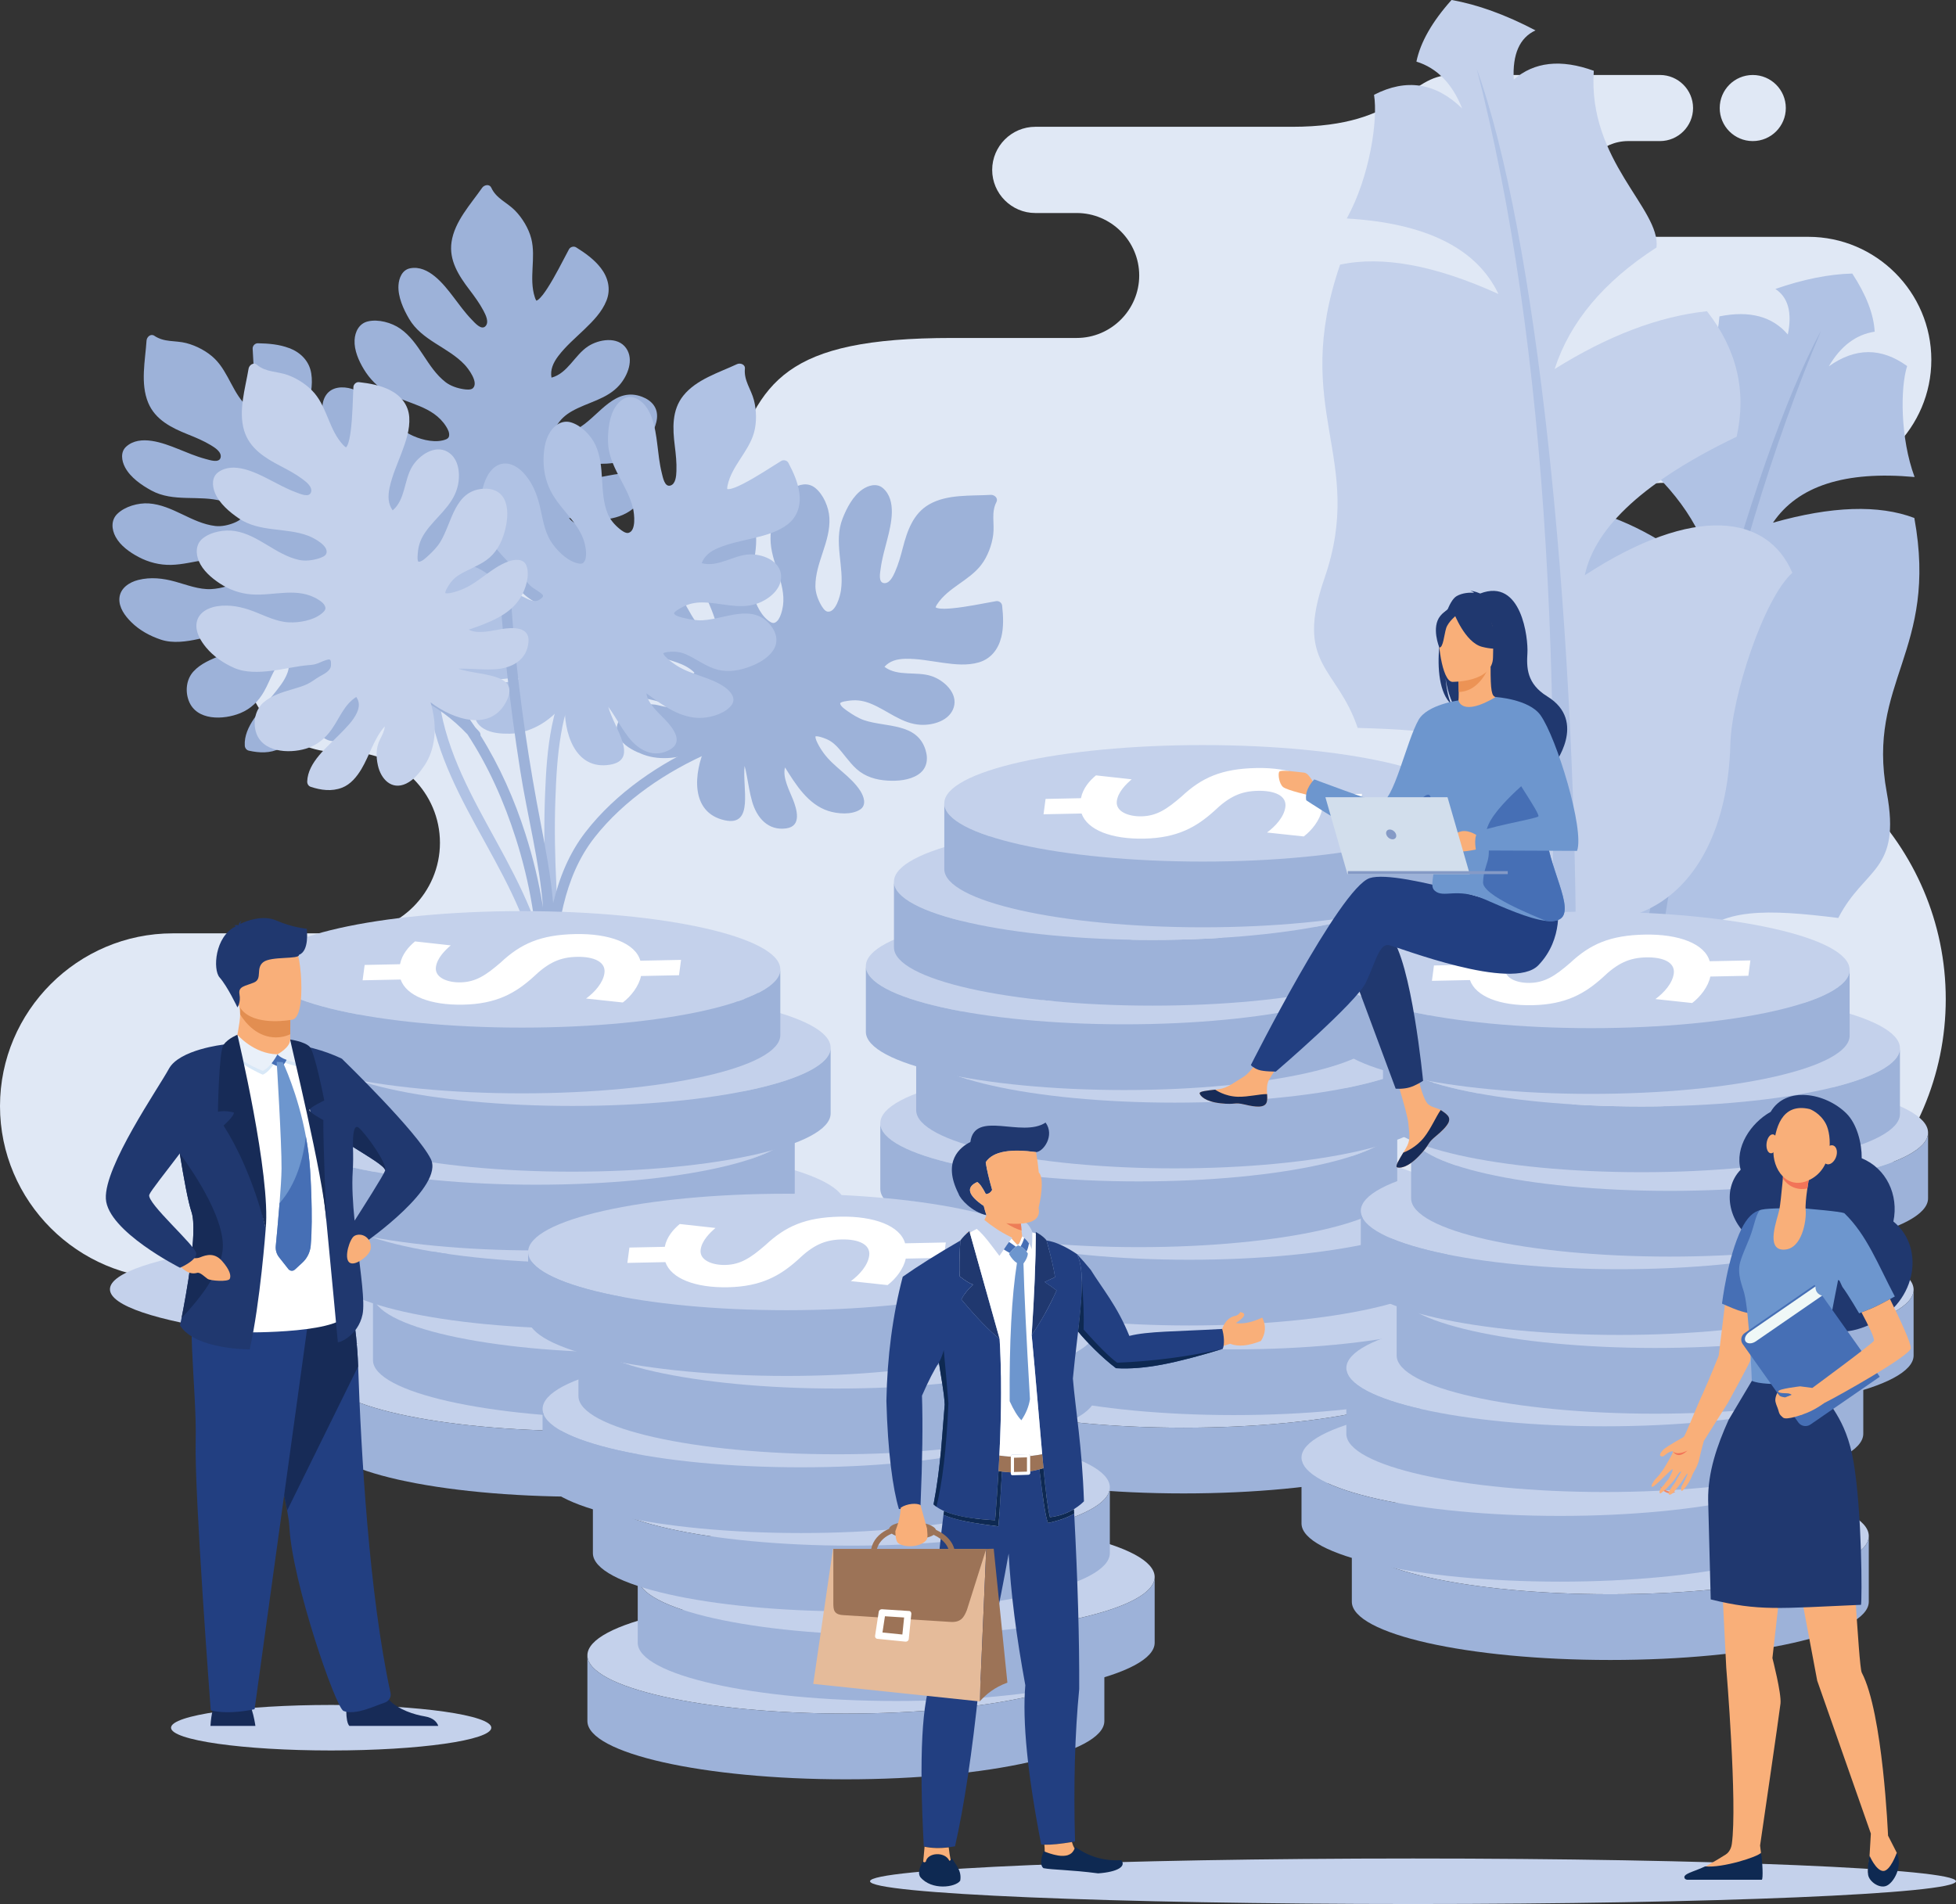 <?xml version="1.0" encoding="UTF-8"?><svg id="a" xmlns="http://www.w3.org/2000/svg" viewBox="0 0 1513.82 1473.87"><rect x="0" y="0" width="1513.82" height="1473.87" fill="#333333" stroke="none"/><path d="M1356.53,109.21c-14.12,0-25.58-11.45-25.58-25.58s11.45-25.58,25.58-25.58,25.58,11.45,25.58,25.58-11.45,25.58-25.58,25.58h0ZM270.4,722.49H133.73C60.18,722.49,0,782.67,0,856.22H0c0,73.55,60.18,133.73,133.73,133.73H1289.34c119.11,0,216.55-97.45,216.55-216.55h0c0-119.11-97.44-216.55-216.55-216.55h0c-50.36,0-91.56-41.21-91.56-91.57h0c0-50.36,41.2-91.56,91.56-91.56h110.2c52.36,0,95.19-42.84,95.19-95.2h0c0-52.36-42.83-95.2-95.19-95.2h-139.35c-20.38,0-37.06-16.68-37.06-37.06h0c0-20.38,16.68-37.06,37.06-37.06h24.56c14.07,0,25.58-11.51,25.58-25.58h0c0-14.07-11.51-25.58-25.58-25.58h-161.19c-33.95,0-37.72,40.11-123.47,40.11h-198.83c-18.35,0-33.37,15.01-33.37,33.37h0c0,18.35,15.02,33.37,33.37,33.37h32.05c26.6,0,48.37,21.77,48.37,48.36h0c0,26.6-21.77,48.36-48.37,48.36h-96.47c-130.26,0-148.66,34.04-171.47,101.75-22.81,67.7-141.3,73.16-141.3,73.16h-162.01c-40.08,0-72.88,32.79-72.88,72.88h0c0,40.08,32.79,72.88,72.88,72.88h8.34c38.55,0,70.1,31.55,70.1,70.1h0c0,38.56-31.55,70.1-70.1,70.1h0Z" style="fill:#e0e8f5; fill-rule:evenodd;"/><path d="M675.15,718.23c.11,6.9,.51,12.69,1.04,16.7-.53-4.01-.92-9.8-1.04-16.7Z" style="fill:#ecebe8; fill-rule:evenodd;"/><path d="M406.89,951.85c177.73,0,321.8,20.66,321.8,46.14s-144.07,46.14-321.8,46.14-321.8-20.66-321.8-46.14,144.08-46.14,321.8-46.14Z" style="fill:#c4d1eb; fill-rule:evenodd;"/><path d="M464.87,207.31c-5.08-6.55-12.02-11.49-18.99-15.84-1.85-1.15-4.53-.37-5.55,1.53-5.39,10.05-10.39,20.35-16.56,29.95-2.03,3.17-4.93,7.36-7.51,9.23-.16,.11-.82,.43-1.11,.59-.04-.05-.08-.1-.13-.18-.5-.75-.8-1.56-1.08-2.42-4.82-14.77,1.02-30.6-2.77-45.48-2.01-7.88-7-16.08-12.67-21.82-6.17-6.25-14.43-9.15-18.27-17.56-.58-1.27-1.62-1.87-2.76-1.98h-.76c-1.38,.13-2.77,.89-3.55,2.02-8.89,12.78-21.33,25.99-23.7,41.98-2.1,14.19,5.57,26.04,13.75,36.81,3.96,5.21,7.86,10.52,10.94,16.31,1.69,3.19,4.62,8.96,1.54,12.09-3.22,3.27-8.13-2.57-10.68-5.2-5.22-5.4-9.63-11.54-14.15-17.51-7.48-9.87-19.33-24.87-33.41-22.15-6.21,1.2-8.73,7.61-9.06,13.2-.52,8.88,3.83,18.44,8.2,25.89,9.91,16.9,30.01,21.81,42.94,35.46,2.98,3.13,11.12,13.88,6.45,18.28-1.64,1.54-5.43,1.03-7.36,.73-4.75-.73-9.94-2.48-13.76-5.41-14.54-11.24-19.83-30.78-35.1-41.43-6.7-4.67-17.01-7.53-25.07-5.6-6.82,1.62-9.97,8.05-10.27,14.52-.37,7.84,3.2,15.94,7.16,22.49,4.57,7.58,10.85,13.91,18.54,18.29,15.4,8.76,34.88,9.86,45.12,25.98,1.4,2.21,2.91,5.08,2.23,7.77-.53,2.08-3.48,2.74-5.24,3.13-7.89,1.74-18.26-1.18-25.18-4.86-8.38-4.46-14.47-12.53-20.9-19.28-6.79-7.13-14.35-12.94-23.87-15.83-6.91-2.09-15.4-1.75-19.86,4.7-4.09,5.93-3.26,13.9-1.59,20.49,2.21,8.72,6.96,16.79,12.79,23.56,6.31,7.31,16.24,11.45,25.16,14.44,9.27,3.1,18.9,4.99,28.05,8.45,2.42,.91,4.3,1.56,6.95,1.75,2.83,.2,5.69,.06,8.46,.79,2.33,.59,.78,3.06,0,4.76-1.9,4.08-7.97,3.9-11.8,4.2-3.63,.28-7.21,1.2-10.85,1.23-4.17,.02-8.34-.75-12.45-1.39-8.14-1.24-16.76-2.67-24.82-.23-7.79,2.37-13.29,9.7-14.69,17.57-2.93,16.53,15.53,26.6,29.24,28.7,8.78,1.34,16.75-.57,24.47-4.94,9.52-5.37,17-13.14,28-14.48,.71,4.4-.86,7.92-4.76,11.21-5.37,4.54-12.81,6.98-19.29,9.39-12.78,4.75-31.47,8.97-38.33,22.2-.83,1.61-.67,3.61,.69,4.92,6.06,5.78,13.04,10.31,21.56,11,7.07,.56,13.96-2.72,19.69-6.51,10.24-6.79,19.06-17.36,30.57-22.14-1.59,2.92-4.24,4.89-7.46,7.4-5.75,4.46-8.7,10.66-10.29,17.63-2.41,10.56,1.25,21.99,13.65,22.06,6.77,.04,13.56-3.37,19.21-6.76,6.47-3.88,11.63-9.52,15.65-15.83,4.98-7.83,7.74-16.87,9.28-26.1,10.37,20.2,32.89,41.31,54.14,23.85,18.15-14.93-11.75-26.37-23.56-38.12,2.33,.95,4.59,2.14,6.74,3.25,6.16,3.15,12.15,6.66,18.58,9.26,11.99,4.89,25.45,4.42,32.62-7.92,6.19-10.64-6.64-15.58-14.54-17.95-6.42-1.94-18.45-4.02-23.11-10.48,15.85,1.73,33.49,3.7,47.16-5.45,6.2-4.16,13.64-12.15,14.39-19.96,.6-6.38-6.29-8.63-11.26-9.12-13.53-1.33-26.69,4.62-40.25,4.2-3.26-.11-6.49-.46-9.67-1.16-1.19-.27-2.41-.6-3.52-1.1-.42-.19-.86-.56-1.15-.77,.07-.19,.18-.42,.38-.65,1.2-1.4,2.77-2.45,4.3-3.46,3.47-2.28,7.11-3.61,11.25-4.04,7.88-.83,15.75,.15,23.6-1.22,8.83-1.53,16-6.65,21.84-13.24,5.19-5.84,10.18-13.25,11-21.22,.85-8.24-4.15-13.81-11.5-16.63-20.57-7.87-32.61,13.38-47.28,23.02-3.89,2.56-8.51,4.25-12.93,5.6-1.81,.56-7.12,2.38-8.87,.98-1.05-.85,2.44-6.44,3.1-7.5,2.96-4.79,6.73-8.12,11.58-10.91,12.27-7.02,27.24-9.2,36.91-20.3,6.35-7.29,11.35-19.63,5.14-28.51-6.59-9.41-21.27-6.87-29.56-1.4-10.42,6.9-15.68,20.86-28.22,24.19-1.09-5.94,1.23-11.41,5.24-16.7,5.85-7.73,13.4-14.08,20.35-20.78,6.66-6.41,13.5-13.39,16.96-22.14,3.55-8.93,1.27-17.97-4.48-25.39Z" style="fill:#9db2d9; fill-rule:evenodd;"/><path d="M774.89,493.46c2-8.04,1.59-16.56,.69-24.72-.24-2.17-2.52-3.79-4.64-3.41-11.24,1.97-22.41,4.44-33.79,5.52-3.74,.37-8.84,.69-11.89-.19-.19-.06-.85-.38-1.16-.51,.02-.06,.03-.13,.06-.22,.28-.86,.74-1.59,1.23-2.33,8.63-12.94,24.67-18.13,34.01-30.33,4.95-6.45,8.29-15.44,9.3-23.46,1.09-8.7-1.75-16.99,2.49-25.22,1.54-3.01-1.65-5.69-4.4-5.53-15.55,.94-33.62-.67-47.65,7.36-12.44,7.13-17,20.49-20.4,33.58-1.64,6.34-3.4,12.68-6.05,18.69-1.46,3.3-4.18,9.16-8.54,8.68-4.57-.5-3.01-7.97-2.52-11.6,1.01-7.44,3.1-14.71,4.99-21.96,3.12-11.99,7.58-30.58-3.28-39.95-4.78-4.13-11.38-2.14-15.98,1.07-7.3,5.09-12.11,14.41-15.26,22.46-7.15,18.26,1.45,37.08-1.27,55.67-.62,4.28-4.03,17.33-10.38,16.38-2.22-.33-4.16-3.62-5.12-5.32-2.36-4.18-4.21-9.34-4.26-14.17-.17-18.37,11.9-34.62,10.82-53.2-.47-8.15-4.61-18.03-11.1-23.16-5.5-4.35-12.49-2.85-17.77,.92-6.39,4.56-10.54,12.38-13.24,19.54-3.12,8.29-4.22,17.13-2.9,25.89,2.64,17.51,13.84,33.5,7.51,51.52-.86,2.46-2.19,5.42-4.72,6.55-1.96,.87-4.31-1.04-5.7-2.18-6.25-5.12-10.38-15.07-11.77-22.78-1.68-9.34,.88-19.12,2.21-28.34,1.4-9.74,1.28-19.29-2.34-28.55-2.62-6.73-8.15-13.19-15.98-12.7-7.18,.45-12.93,6.04-17.08,11.43-5.48,7.13-8.88,15.86-10.59,24.63-1.84,9.48,1.06,19.84,4.23,28.7,3.29,9.2,7.77,17.93,10.72,27.27,.78,2.46,1.44,4.33,2.93,6.54,1.6,2.34,3.47,4.51,4.62,7.14,.98,2.21-1.92,2.51-3.75,2.94-4.38,1.04-8-3.84-10.61-6.67-2.48-2.67-5.41-4.93-7.68-7.75-2.6-3.27-4.58-7.02-6.63-10.63-4.06-7.18-8.27-14.83-15.18-19.64-6.68-4.66-15.84-4.44-22.89-.66-14.8,7.92-11.28,28.65-4.45,40.73,4.38,7.73,10.81,12.79,19.02,16.17,10.11,4.14,20.85,5.22,28.7,13.02-3.01,3.27-6.74,4.22-11.75,3.19-6.89-1.4-13.42-5.74-19.32-9.34-11.63-7.11-26.52-19.17-41.15-16.37-1.78,.34-3.26,1.71-3.44,3.59-.79,8.33-.04,16.62,4.7,23.73,3.93,5.9,10.77,9.29,17.3,11.43,11.67,3.84,25.42,4.24,36.3,10.31-3.27,.56-6.47-.29-10.43-1.28-7.06-1.76-13.75-.23-20.21,2.83-9.8,4.65-16.5,14.6-8.88,24.38,4.17,5.34,11.04,8.57,17.2,10.91,7.05,2.67,14.68,3.24,22.13,2.5,9.23-.94,18.03-4.36,26.24-8.86-9.44,20.64-12.09,51.39,14.78,57.27,22.95,5.02,13.44-25.54,15.35-42.09,.69,2.42,1.16,4.93,1.63,7.3,1.33,6.8,2.29,13.66,4.21,20.33,3.58,12.45,12.28,22.72,26.42,20.72,12.19-1.72,8.14-14.86,5.11-22.53-2.46-6.25-8.26-16.98-6.08-24.65,8.44,13.53,17.82,28.59,33.47,33.68,7.1,2.29,17.99,3.2,24.58-1.05,5.38-3.47,2.89-10.29,.2-14.49-7.33-11.44-20.15-18.1-28.2-29.02-1.94-2.63-3.67-5.37-5.08-8.31-.53-1.1-1.03-2.25-1.32-3.45-.11-.44-.09-1.03-.1-1.39,.19-.05,.43-.1,.73-.09,1.85,.06,3.64,.66,5.38,1.23,3.95,1.32,7.24,3.36,10.15,6.34,5.52,5.68,9.62,12.45,15.56,17.79,6.67,5.98,15.13,8.45,23.91,8.96,7.8,.46,16.72-.22,23.49-4.5,7-4.43,8.29-11.81,5.94-19.32-6.55-21.03-30.7-17.32-47.35-22.89-4.41-1.48-8.6-4.07-12.41-6.69-1.55-1.08-6.27-4.12-6.25-6.38,.01-1.34,6.56-2.06,7.81-2.2,5.6-.63,10.54,.26,15.73,2.36,13.11,5.28,24.09,15.7,38.79,16.42,9.66,.48,22.45-3.23,25.58-13.61,3.32-11-7.76-20.96-17.2-24.08-11.86-3.93-26.08,.58-36.46-7.19,3.99-4.54,9.72-6.11,16.36-6.22,9.69-.19,19.35,1.81,28.91,3.11,9.16,1.27,18.88,2.32,27.89-.36,9.22-2.75,14.91-10.13,17.17-19.24Z" style="fill:#9db2d9; fill-rule:evenodd;"/><path d="M223.93,269.52c-7.72-2.99-16.22-3.66-24.43-3.8-2.18-.03-4.08,2.02-3.97,4.17,.55,11.39,1.57,22.79,1.22,34.21-.12,3.75-.44,8.85-1.7,11.77-.08,.18-.48,.79-.65,1.08-.06-.02-.12-.04-.2-.07-.82-.39-1.49-.94-2.17-1.54-11.73-10.19-14.86-26.76-25.78-37.57-5.78-5.73-14.27-10.18-22.1-12.19-8.5-2.18-17.07-.42-24.69-5.65-2.78-1.91-5.86,.91-6.04,3.66-1.04,15.53-4.92,33.26,1.28,48.19,5.5,13.25,18.17,19.46,30.72,24.48,6.08,2.43,12.15,4.98,17.77,8.36,3.09,1.86,8.57,5.31,7.54,9.58-1.08,4.46-8.29,1.98-11.83,1.03-7.25-1.94-14.2-4.94-21.15-7.73-11.49-4.6-29.37-11.37-40.04-1.8-4.71,4.22-3.57,11.03-.97,15.99,4.13,7.88,12.77,13.84,20.35,17.98,17.2,9.39,36.95,3.26,55.06,8.3,4.16,1.15,16.67,6.18,14.94,12.37-.61,2.16-4.13,3.66-5.94,4.41-4.45,1.81-9.8,2.99-14.58,2.42-18.25-2.15-32.84-16.18-51.41-17.47-8.15-.55-18.47,2.31-24.38,8.1-5.01,4.9-4.41,12.02-1.33,17.74,3.72,6.91,10.95,12.01,17.71,15.6,7.82,4.15,16.46,6.35,25.31,6.14,17.72-.4,34.98-9.49,52.06-.92,2.33,1.16,5.11,2.85,5.91,5.5,.62,2.05-1.58,4.14-2.88,5.37-5.87,5.56-16.26,8.39-24.09,8.8-9.48,.48-18.86-3.3-27.85-5.78-9.49-2.63-18.96-3.71-28.61-1.3-7.01,1.75-14.11,6.42-14.61,14.24-.46,7.19,4.36,13.6,9.18,18.39,6.38,6.35,14.6,10.82,23.09,13.62,9.17,3.02,19.82,1.46,29-.56,9.55-2.1,18.77-5.45,28.41-7.19,2.54-.46,4.49-.87,6.86-2.08,2.53-1.3,4.92-2.88,7.66-3.69,2.31-.68,2.25,2.21,2.45,4.09,.47,4.47-4.83,7.45-7.96,9.68-2.97,2.12-5.57,4.74-8.67,6.63-3.56,2.18-7.53,3.66-11.38,5.23-7.63,3.12-15.75,6.33-21.4,12.57-5.46,6.04-6.4,15.15-3.55,22.62,5.99,15.67,27,14.81,39.84,9.57,8.23-3.37,14.07-9.11,18.44-16.82,5.39-9.51,7.81-20.02,16.55-26.83,2.87,3.4,3.34,7.22,1.69,12.06-2.27,6.66-7.39,12.58-11.71,17.99-8.52,10.64-22.38,23.88-21.45,38.75,.11,1.81,1.29,3.45,3.12,3.87,8.17,1.84,16.49,2.14,24.15-1.66,6.35-3.16,10.57-9.52,13.53-15.73,5.29-11.09,7.42-24.69,14.82-34.69,.14,3.31-1.12,6.38-2.59,10.18-2.64,6.79-1.97,13.62,.25,20.41,3.37,10.3,12.39,18.22,23.06,11.89,5.82-3.44,9.89-9.87,12.99-15.67,3.55-6.65,5.08-14.15,5.27-21.63,.24-9.28-2.04-18.45-5.47-27.16,19.28,11.97,49.45,18.49,58.69-7.41,7.89-22.14-23.64-16.56-39.81-20.57,2.49-.38,5.04-.52,7.45-.68,6.91-.46,13.84-.54,20.7-1.61,12.8-1.97,24.09-9.31,23.9-23.58-.17-12.3-13.71-9.95-21.7-7.92-6.51,1.66-17.89,6.04-25.21,2.91,14.49-6.66,30.62-14.07,37.64-28.94,3.18-6.75,5.45-17.44,2.07-24.52-2.76-5.77-9.84-4.15-14.35-2.03-12.28,5.83-20.5,17.7-32.35,24.32-2.85,1.59-5.8,2.95-8.89,3.98-1.16,.38-2.37,.74-3.59,.87-.46,.05-1.02-.04-1.39-.07-.03-.21-.05-.44,0-.75,.31-1.83,1.12-3.53,1.91-5.19,1.8-3.75,4.23-6.75,7.56-9.26,6.33-4.75,13.58-7.96,19.61-13.18,6.79-5.85,10.3-13.94,11.91-22.58,1.44-7.68,1.91-16.62-1.49-23.86-3.51-7.51-10.67-9.72-18.42-8.35-21.68,3.84-21.07,28.26-28.7,44.08-2.02,4.18-5.12,8.02-8.2,11.45-1.27,1.41-4.88,5.7-7.11,5.4-1.33-.19-1.21-6.78-1.2-8.04,.07-5.64,1.59-10.43,4.32-15.31,6.91-12.33,18.62-21.9,21.2-36.39,1.7-9.53-.37-22.68-10.26-27.1-10.5-4.68-21.77,5.05-26.06,14.03-5.39,11.26-2.71,25.94-11.75,35.25-3.99-4.54-4.82-10.42-4.1-17.02,1.04-9.65,4.25-18.97,6.76-28.28,2.41-8.93,4.68-18.44,3.16-27.71-1.55-9.49-8.15-16.07-16.91-19.48Z" style="fill:#9db2d9; fill-rule:evenodd;"/><path d="M618.64,381.51c-1.11-8.21-4.64-15.97-8.48-23.23-1.02-1.93-3.74-2.58-5.57-1.46-9.71,6-19.19,12.39-29.36,17.61-3.34,1.71-7.96,3.9-11.13,4.19-.2,.03-.93-.02-1.26-.03,0-.06-.02-.13-.02-.22-.06-.9,.1-1.75,.28-2.64,3.25-15.19,16.24-25.95,20.42-40.74,2.21-7.82,2.01-17.41-.02-25.23-2.2-8.5-7.9-15.14-6.99-24.36,.33-3.35-3.63-4.68-6.13-3.51-14.1,6.61-31.49,11.79-41.57,24.43-8.94,11.21-8.24,25.31-6.57,38.74,.81,6.49,1.52,13.04,1.27,19.59-.14,3.61-.5,10.08-4.73,11.23-4.43,1.22-5.74-6.28-6.63-9.85-1.81-7.28-2.54-14.81-3.46-22.25-1.52-12.29-4.24-31.21-17.79-35.92-5.97-2.07-11.37,2.2-14.46,6.88-4.91,7.43-5.94,17.87-5.9,26.51,.1,19.6,15.02,33.92,19.37,52.2,1,4.21,2.65,17.59-3.6,19.06-2.19,.51-5.21-1.84-6.73-3.07-3.74-3.02-7.36-7.12-9.18-11.59-6.94-17-1.72-36.57-9.58-53.44-3.45-7.4-10.94-15.05-18.87-17.44-6.72-2.01-12.66,1.96-16.17,7.41-4.25,6.6-5.22,15.4-5.09,23.05,.15,8.86,2.41,17.49,6.86,25.13,8.93,15.31,25.23,26.03,26,45.11,.11,2.61-.03,5.85-1.96,7.84-1.5,1.53-4.39,.62-6.1,.08-7.7-2.46-15.21-10.18-19.34-16.84-5.01-8.06-6.23-18.09-8.41-27.17-2.3-9.57-5.92-18.38-12.7-25.66-4.92-5.28-12.44-9.25-19.54-5.9-6.51,3.06-9.79,10.39-11.65,16.93-2.47,8.65-2.4,18.01-.75,26.79,1.79,9.49,8.31,18.05,14.52,25.11,6.46,7.34,13.84,13.8,20.02,21.39,1.63,2.01,2.94,3.51,5.14,5,2.35,1.6,4.89,2.92,6.93,4.92,1.72,1.7-.86,3.06-2.4,4.12-3.69,2.58-8.86-.62-12.32-2.28-3.29-1.57-6.84-2.57-10-4.37-3.62-2.06-6.84-4.83-10.08-7.44-6.42-5.16-13.15-10.72-21.36-12.65-7.93-1.86-16.36,1.72-21.51,7.83-10.83,12.82,.09,30.79,10.9,39.49,6.93,5.57,14.77,7.91,23.64,8.01,10.93,.13,21.3-2.85,31.48,1.51-1.59,4.16-4.71,6.42-9.74,7.31-6.93,1.23-14.59-.38-21.41-1.55-13.43-2.32-31.73-8.05-44.28-.03-1.53,.97-2.39,2.8-1.87,4.6,2.34,8.05,6.1,15.48,13.13,20.33,5.83,4.04,13.44,4.66,20.3,4.24,12.27-.74,25.19-5.45,37.55-3.82-2.84,1.72-6.13,2.12-10.17,2.66-7.21,.98-12.87,4.85-17.74,10.09-7.39,7.93-9.95,19.67,.75,25.94,5.84,3.42,13.42,3.88,20,3.79,7.54-.12,14.84-2.41,21.48-5.86,8.24-4.27,15.16-10.69,21.12-17.9-1.16,22.66,7.73,52.22,34.88,47.77,23.19-3.8,3.06-28.7-1.26-44.78,1.54,1.99,2.9,4.14,4.21,6.18,3.75,5.83,7.17,11.85,11.42,17.33,7.92,10.25,19.8,16.59,32.2,9.52,10.69-6.11,2.08-16.82-3.57-22.83-4.59-4.89-13.95-12.74-14.74-20.66,12.84,9.45,27.12,20,43.53,18.94,7.45-.48,17.89-3.66,22.46-10.04,3.72-5.21-1.11-10.62-5.17-13.54-11.04-7.93-25.41-9.39-36.92-16.56-2.77-1.72-5.39-3.65-7.79-5.85-.9-.83-1.79-1.72-2.5-2.71-.27-.38-.46-.92-.6-1.27,.15-.11,.36-.26,.65-.35,1.75-.62,3.63-.74,5.46-.84,4.15-.24,7.97,.43,11.77,2.14,7.23,3.24,13.54,8.04,21.02,10.79,8.41,3.1,17.18,2.28,25.53-.49,7.42-2.46,15.46-6.37,20.17-12.84,4.87-6.7,3.34-14.04-1.6-20.16-13.85-17.12-34.93-4.77-52.46-3.8-4.65,.27-9.5-.59-14-1.64-1.84-.43-7.35-1.52-8.16-3.61-.48-1.25,5.34-4.35,6.45-4.94,4.97-2.65,9.89-3.65,15.49-3.61,14.14,.07,28.19,5.7,42.11,.95,9.15-3.11,19.67-11.29,18.75-22.09-.98-11.45-14.95-16.61-24.87-16.03-12.47,.74-24.02,10.18-36.54,6.76,2.04-5.68,6.79-9.25,12.91-11.81,8.94-3.75,18.66-5.46,28.03-7.77,8.98-2.2,18.4-4.82,25.78-10.63,7.56-5.95,10.12-14.91,8.86-24.23Z" style="fill:#b0c2e4; fill-rule:evenodd;"/><path d="M558.59,302.85c-4.71,20.45-8.79,41.05-14.67,61.23-6.04,20.71-14.61,39.85-26.44,57.9-24.41,37.25-55.49,69.54-80.63,106.27-1.04,1.52-.85,3.02-.03,4.12-4.85,9.16-7.66,19.56-9.68,29.51-3.52,17.34-4.59,35.13-5.29,52.78-.86,21.57-.69,43,.31,64.58,1.18,25.33,2.85,50.7,1.78,76.06-.06,1.47-.14,2.94-.23,4.41-.29,5.25,7.85,5.22,8.14,0,1.4-24.76-.04-49.55-1.26-74.3-1.08-22.06-1.57-44.01-.78-66.08,.61-17.07,1.46-34.18,4.37-51.03,2.65-15.32,6.9-32.67,18.46-43.87,1.65-1.6,1.48-3.6,.45-5.03,23.49-31.94,50.44-61.29,72.2-94.53,11.65-17.78,19.96-36.97,26.07-57.31,6.17-20.54,10.25-41.65,15.06-62.55,1.18-5.1-6.67-7.27-7.85-2.15Z" style="fill:#b0c2e4; fill-rule:evenodd;"/><path d="M425.75,760.92c-4.42-39.58-22.63-75.01-41.49-109.44-18.7-34.13-38.41-68.74-44.14-107.83-.76-5.18-8.61-2.96-7.85,2.17,11.45,78,76.56,136.34,85.35,215.1,.58,5.16,8.72,5.21,8.14,0Z" style="fill:#b0c2e4; fill-rule:evenodd;"/><path d="M545.43,575.41c-34.84,15.21-68.96,38.47-92.35,68.77-12.76,16.54-20.26,35.34-24.97,55.06-1.78-20.55-5.55-40.9-9.48-61.13-9.17-47.2-16.23-94.63-20.67-142.52-1.76-19.01-3.07-38.05-3.95-57.11-.24-5.24-8.38-5.25-8.14,0,2.44,52.91,8.52,105.57,16.74,157.88,5.55,35.39,14.93,70.35,17.65,106.12-3.06-19.34-7.68-38.42-13.62-57.02-8.49-26.6-19.92-52.44-34.75-76.14,.09-1.02-.21-2.08-1.06-3.04-1.01-1.12-2.03-2.24-3.06-3.33-3.67-5.54-7.53-10.95-11.6-16.21-1.81-2.34-4.43-1.51-5.79,.39-6.23-4.78-12.88-9.04-20.06-12.75-16.73-8.66-37.56-14.27-45.58-33.24-2.04-4.81-9.05-.66-7.03,4.12,7.97,18.84,27.42,25.85,44.42,34.11,15.26,7.41,28.15,16.94,39.66,29.1,16.27,24.76,28.41,52.27,37.39,80.4,10.9,34.15,17.14,70.04,17.21,105.92,0,.2,.01,.38,.04,.56-.56,2.66,1.55,4.41,3.77,4.58,1.09,3.7,7.64,3.18,8-1.47,2.98-38.5,7.37-78.92,32.03-110.32,22.77-28.98,55.77-51.07,89.31-65.7,4.8-2.09,.65-9.11-4.11-7.03Z" style="fill:#9db2d9; fill-rule:evenodd;"/><path d="M301.81,301.97c-7.39-3.74-15.79-5.22-23.94-6.15-2.17-.26-4.25,1.62-4.36,3.76-.56,11.39-.64,22.85-2.1,34.17-.48,3.73-1.3,8.77-2.83,11.54-.1,.18-.55,.75-.75,1.03-.06-.03-.11-.06-.19-.11-.78-.46-1.39-1.06-2.01-1.72-10.69-11.28-12.21-28.06-22.03-39.89-5.2-6.25-13.22-11.51-20.82-14.27-8.25-2.99-16.95-2.05-24.03-8.01-2.58-2.18-5.92,.34-6.37,3.06-2.54,15.36-8.1,32.63-3.38,48.09,4.19,13.72,16.2,21.12,28.22,27.33,5.81,3.02,11.61,6.13,16.88,10.05,2.9,2.16,8.02,6.11,6.58,10.25-1.51,4.35-8.44,1.18-11.87-.11-7.03-2.63-13.65-6.28-20.3-9.73-11-5.7-28.13-14.17-39.68-5.66-5.09,3.75-4.62,10.63-2.51,15.81,3.35,8.25,11.37,15.01,18.52,19.87,16.21,11.01,36.46,6.8,54,13.57,4.03,1.56,16,7.77,13.67,13.76-.81,2.09-4.46,3.26-6.33,3.82-4.6,1.37-10.04,2.02-14.75,1-17.95-3.9-31.13-19.27-49.48-22.34-8.05-1.35-18.6,.51-25.05,5.69-5.46,4.4-5.55,11.56-3.04,17.54,3.04,7.23,9.74,13.01,16.12,17.23,7.38,4.89,15.77,7.92,24.59,8.57,17.67,1.3,35.74-6.06,51.91,4.11,2.21,1.38,4.81,3.33,5.35,6.04,.42,2.11-1.97,3.97-3.39,5.07-6.38,4.97-16.99,6.79-24.83,6.42-9.48-.43-18.45-5.09-27.16-8.44-9.19-3.52-18.51-5.53-28.35-4.04-7.14,1.07-14.67,5.02-15.92,12.76-1.15,7.11,3.02,13.95,7.36,19.2,5.74,6.92,13.49,12.18,21.66,15.78,8.84,3.89,19.59,3.37,28.92,2.24,9.71-1.16,19.21-3.6,28.97-4.41,2.58-.21,4.55-.43,7.03-1.41,2.65-1.04,5.17-2.38,7.98-2.93,2.37-.46,2.02,2.44,2.04,4.31,.04,4.5-5.53,6.96-8.86,8.87-3.16,1.81-6,4.18-9.27,5.77-3.75,1.81-7.85,2.92-11.83,4.11-7.89,2.37-16.29,4.78-22.52,10.44-6.02,5.49-7.84,14.47-5.72,22.18,4.44,16.18,25.45,17.36,38.73,13.37,8.51-2.56,14.88-7.71,19.98-14.95,6.29-8.94,9.71-19.18,19.07-25.1,2.53,3.66,2.63,7.51,.51,12.17-2.9,6.41-8.57,11.81-13.39,16.76-9.51,9.77-24.58,21.62-25.09,36.49-.06,1.81,.95,3.56,2.73,4.15,7.96,2.62,16.21,3.74,24.19,.68,6.62-2.52,11.44-8.44,14.98-14.33,6.33-10.53,9.77-23.84,18.11-33.11-.19,3.31-1.73,6.25-3.57,9.88-3.28,6.5-3.28,13.35-1.72,20.34,2.36,10.58,10.57,19.34,21.8,14.07,6.13-2.88,10.79-8.88,14.44-14.36,4.17-6.28,6.42-13.58,7.34-21.03,1.13-9.2-.25-18.55-2.82-27.55,18.04,13.78,47.44,23.18,59.13-1.71,9.99-21.28-21.93-18.77-37.64-24.32,2.52-.12,5.06-.02,7.48,.04,6.92,.22,13.83,.8,20.76,.41,12.93-.74,24.88-6.94,26.06-21.18,1.02-12.26-12.69-11.23-20.84-9.97-6.63,1.01-18.39,4.29-25.37,.47,15.06-5.25,31.84-11.05,40.25-25.18,3.82-6.41,7.11-16.83,4.43-24.2-2.19-6.01-9.39-5.09-14.09-3.39-12.79,4.61-22.12,15.64-34.55,21.07-2.99,1.31-6.06,2.37-9.23,3.1-1.19,.27-2.44,.5-3.65,.52-.46,.01-1.02-.14-1.38-.22-.01-.19,0-.44,.07-.73,.48-1.79,1.45-3.41,2.4-4.98,2.15-3.55,4.87-6.31,8.42-8.48,6.76-4.13,14.29-6.63,20.79-11.23,7.32-5.18,11.6-12.89,14.04-21.33,2.17-7.51,3.5-16.35,.82-23.9-2.77-7.82-9.68-10.71-17.52-10.09-21.96,1.72-23.71,26.09-32.82,41.09-2.42,3.98-5.87,7.49-9.28,10.62-1.4,1.28-5.4,5.21-7.6,4.69-1.31-.32-.56-6.87-.42-8.11,.62-5.6,2.59-10.23,5.78-14.83,8.07-11.61,20.65-20.01,24.62-34.17,2.61-9.32,1.82-22.61-7.6-27.97-10-5.68-22.16,2.93-27.29,11.44-6.46,10.69-5.21,25.55-15.11,33.94-3.54-4.89-3.79-10.82-2.44-17.32,1.97-9.5,6.06-18.47,9.46-27.51,3.26-8.65,6.44-17.89,5.82-27.27-.63-9.6-6.57-16.78-14.96-21.01Z" style="fill:#c4d1eb; fill-rule:evenodd;"/><polygon points="518.18 1000.19 342.6 1000.19 285.14 773.15 571.65 773.15 518.18 1000.19" style="fill:#b0c2e4; fill-rule:evenodd;"/><rect x="265.99" y="743.63" width="320.82" height="29.51" style="fill:#9db2d9;"/><polygon points="428.4 773.15 285.14 773.15 342.6 1000.19 428.4 1000.19 428.4 773.15" style="fill:#9db2d9; fill-rule:evenodd;"/><rect x="265.99" y="743.63" width="162.41" height="29.51" style="fill:#859ac6;"/><polygon points="518.18 1003.59 342.6 1003.59 285.14 972.94 571.65 972.94 518.18 1003.59" style="fill:#9db2d9; fill-rule:evenodd;"/><polygon points="428.4 972.94 285.14 972.94 342.6 1003.59 428.4 1003.59 428.4 972.94" style="fill:#859ac6; fill-rule:evenodd;"/><path d="M1230.3,395.04c-23.99,22.63-34.88,49.75-32.68,81.34,56.72,38.63,86.04,74.81,87.98,108.53-66.63-59.31-116.7-59.16-139.24-22.73,16.63,20.13,28.26,89.59,24.25,121.56-7.1,56.47,8.28,107.14,50.95,126.18,9.79,21.92,20.07,33.48,30.83,34.67-10.32,63.26-19.03,127.46-26.09,192.62,7.21,3.71,17.53,3.32,23.01-.4,2.21-25.4,3.82-43.32,5.47-55.33,4.38-47.3,9.3-93.04,14.77-137.22,2.64-.31,5.25-.75,7.84-1.3,49.89-10.48,30.78-41.61,76.44-50.98,28.09-5.76,53.65-29.48,60-50.7-29.24-9.22-66.07-19.06-103.4-12.06,19.41-27.27,58.82-25.22,112.29-18.64,20.21-39.27,48.9-35.68,37.52-97.13-15.85-85.64,40.17-109.39,21.33-212.49-27.55-10.42-64.02-9.2-109.4,3.66,19.25-28.48,55.78-40.26,109.6-35.36-11.18-30.2-11.09-69.24-5.77-85.9-19.98-14.44-40.19-14.37-60.62,.24,9.14-15.66,20.97-24.62,35.5-26.85-.72-13.43-6.5-28.42-17.33-44.99-17.91,.42-37.75,4.39-59.53,11.9,9.92,6.54,13.13,18.3,9.64,35.3-11.94-14.04-29.58-18.73-52.91-14.06-4.92,61.22-59.17,86.05-60.09,112.42,31.94,28.13,50.65,58.81,56.12,92.04-32.54-27.92-64.7-46.02-96.49-54.33Z" style="fill:#b0c2e4; fill-rule:evenodd;"/><path d="M1226.29,1037.22c7.07-65.16,15.77-129.37,26.09-192.62,36.84-238.92,101.18-485.7,157.18-588.97-74.72,176.11-126.32,418.07-154.79,725.86-1.65,12.01-3.27,29.93-5.47,55.33-5.49,3.72-15.81,4.12-23.01,.4Z" style="fill:#9db2d9; fill-rule:evenodd;"/><path d="M1321.09,240.92c23.15,29.56,30.8,61.94,22.96,97.14-70.44,33.84-109.61,69.59-117.52,107.23,85.11-55.44,141.46-46.76,160.64-1.91-22.15,19.84-47.07,96.07-47.98,132.74-1.62,64.79-27.54,119.22-78.83,133.41-14.75,23.02-28.29,34.28-40.61,33.79,.86,72.98-.25,146.76-3.38,221.32-8.75,2.95-20.3,.75-25.85-4.37,1.84-28.97,3.07-49.43,3.25-63.23,3.12-54,5.36-106.33,6.71-157.01-2.92-.8-5.79-1.73-8.61-2.8-54.39-20.28-27.58-52.09-77.39-70.4-30.66-11.26-55.39-42.32-58.93-67.29,34.49-5.41,77.62-10.21,118.48,4.01-17.22-34.01-61.94-38.41-123.27-40.09-16.07-47.65-48.99-48.49-25.73-115.74,32.41-93.73-26.62-130,12.13-242.87,32.79-7.04,73.64,.53,122.55,22.73-16.83-35.34-55.96-54.82-117.39-58.46,17.73-32.1,24.26-76.08,21.1-95.73,24.96-12.87,47.69-9.34,68.21,10.57-7.63-19.19-19.42-31.28-35.41-36.27,3.09-14.99,12.15-30.89,27.17-47.7,20.09,3.52,41.76,11.36,65,23.53-12.28,5.67-17.9,18.37-16.85,38.1,15.83-13.78,36.48-16.06,61.96-6.83-4.87,69.76,51.98,106.95,48.53,136.79-40.75,26.24-67.04,57.61-78.84,94.09,41.38-25.89,80.68-40.81,117.88-44.76Z" style="fill:#c4d1eb; fill-rule:evenodd;"/><path d="M1216.37,964.64c3.12-74.56,4.24-148.34,3.38-221.32-.84-275.26-31.31-564.07-76.79-689.86,54.18,210.99,71.12,492.2,50.82,843.59-.18,13.8-1.41,34.26-3.25,63.23,5.55,5.11,17.1,7.32,25.85,4.37Z" style="fill:#b0c2e4; fill-rule:evenodd;"/><path d="M1247.64,1008.53c-102.48,0-185.55,18.69-185.55,41.75s83.08,41.75,185.55,41.75,185.54-18.69,185.54-41.75-83.07-41.75-185.54-41.75Z" style="fill:#c4d1eb; fill-rule:evenodd;"/><path d="M1152.79,886.69h180.51c8.13,0,14.73,6.6,14.73,14.73v41.45c0,8.13-6.6,14.73-14.73,14.73h-180.51c-8.13,0-14.73-6.6-14.73-14.73v-41.45c0-8.13,6.6-14.73,14.73-14.73Z" style="fill:#b0c2e4;"/><polygon points="1154.41 957.61 1331.69 957.61 1314.29 1049.25 1171.81 1049.25 1154.41 957.61" style="fill:#b0c2e4; fill-rule:evenodd;"/><polygon points="1331.69 957.61 1154.41 957.61 1157.55 974.19 1328.55 974.19 1331.69 957.61" style="fill:#9db2d9; fill-rule:evenodd;"/><path d="M256.31,1355.01c68.26,0,123.94-7.92,123.94-17.62s-55.68-17.62-123.94-17.62-123.94,7.92-123.94,17.62,55.68,17.62,123.94,17.62Z" style="fill:#c4d1eb; fill-rule:evenodd;"/><path d="M1093.58,1473.87c231.46,0,420.23-7.91,420.23-17.62s-188.78-17.62-420.23-17.62-420.23,7.92-420.23,17.62,188.78,17.62,420.23,17.62Z" style="fill:#c4d1eb; fill-rule:evenodd;"/><path d="M916.04,1014.97c-110.48,0-200.04,20.19-200.04,45.09s89.56,45.09,200.04,45.09,200.05-20.19,200.05-45.09-89.56-45.09-200.05-45.09Z" style="fill:#c4d1eb; fill-rule:evenodd;"/><path d="M920.29,884.96c110.49,0,200.05,20.19,200.05,45.09s-89.56,45.09-200.05,45.09-200.04-20.19-200.04-45.09,89.56-45.09,200.04-45.09Z" style="fill:#c4d1eb; fill-rule:evenodd;"/><path d="M909.11,763.35c110.48,0,200.04,20.19,200.04,45.1s-89.56,45.09-200.04,45.09-200.05-20.19-200.05-45.09,89.56-45.1,200.05-45.1Z" style="fill:#c4d1eb; fill-rule:evenodd;"/><path d="M954.99,954.33c-110.48,0-200.04,20.19-200.04,45.1s89.56,45.09,200.04,45.09,200.05-20.19,200.05-45.09-89.56-45.1-200.05-45.1Z" style="fill:#c4d1eb; fill-rule:evenodd;"/><path d="M881.35,824.33c110.48,0,200.04,20.19,200.04,45.09s-89.56,45.1-200.04,45.1-200.05-20.19-200.05-45.1,89.56-45.09,200.05-45.09Z" style="fill:#c4d1eb; fill-rule:evenodd;"/><path d="M870.16,702.72c110.48,0,200.04,20.19,200.04,45.09s-89.56,45.09-200.04,45.09-200.04-20.19-200.04-45.09,89.56-45.09,200.04-45.09Z" style="fill:#c4d1eb; fill-rule:evenodd;"/><path d="M916.04,1156.03c-110.48,0-200.04-20.19-200.04-45.09v-50.88c0,24.9,89.56,45.09,200.04,45.09s200.05-20.19,200.05-45.09v50.88c0,24.9-89.56,45.09-200.05,45.09Z" style="fill:#9db2d9; fill-rule:evenodd;"/><path d="M920.3,1026.03c110.48,0,200.04-20.19,200.04-45.09v-50.88c0,24.9-89.56,45.09-200.04,45.09s-200.04-20.19-200.04-45.09v50.88c0,24.9,89.56,45.09,200.04,45.09Z" style="fill:#9db2d9; fill-rule:evenodd;"/><path d="M909.11,904.42c110.48,0,200.04-20.19,200.04-45.09v-50.88c0,24.9-89.56,45.09-200.04,45.09s-200.05-20.19-200.05-45.09v50.88c0,24.9,89.56,45.09,200.05,45.09Z" style="fill:#9db2d9; fill-rule:evenodd;"/><path d="M954.99,1095.39c-110.48,0-200.04-20.19-200.04-45.09v-50.88c0,24.9,89.56,45.09,200.04,45.09s200.04-20.19,200.04-45.09v50.88c0,24.9-89.56,45.09-200.04,45.09Z" style="fill:#9db2d9; fill-rule:evenodd;"/><path d="M881.34,965.39c110.49,0,200.05-20.19,200.05-45.09v-50.88c0,24.91-89.56,45.09-200.05,45.09s-200.04-20.19-200.04-45.09v50.88c0,24.9,89.56,45.09,200.04,45.09Z" style="fill:#9db2d9; fill-rule:evenodd;"/><path d="M870.16,843.78c110.48,0,200.04-20.19,200.04-45.09v-50.88c0,24.9-89.56,45.09-200.04,45.09s-200.04-20.19-200.04-45.09v50.88c0,24.9,89.56,45.09,200.04,45.09Z" style="fill:#9db2d9; fill-rule:evenodd;"/><path d="M787.49,726.17c-4.92,4.1-10.06,9.89-11.61,17.66l-27.37,.56-1.58,11.88,29.44-.6c4.49,12.73,23.09,19.97,48.4,19.45,26.08-.53,40.62-9.18,54.06-21.19,11.81-11.37,20.86-15.55,34.03-15.82,12.91-.26,22.42,3.78,21.26,12.51-1.01,7.64-7.64,14.92-14.21,19.77l28.43,3.05c6.3-4.73,12.5-12.72,14.05-20.49l29.43-.6,1.58-11.89-31.5,.65c-3.86-13.59-23.97-21.16-50.31-20.63-26.85,.55-42.18,7.4-57.76,21.99-11.34,9.79-19.26,15.15-31.14,15.4-10.07,.2-20.11-3.7-19.03-11.83,.93-7.03,7.15-13.09,11.5-16.81l-27.66-3.06Z" style="fill:#fff; fill-rule:evenodd;"/><path d="M891.91,637.39c-110.48,0-200.04,20.19-200.04,45.09s89.56,45.09,200.04,45.09,200.04-20.19,200.04-45.09-89.56-45.09-200.04-45.09Z" style="fill:#c4d1eb; fill-rule:evenodd;"/><path d="M930.86,576.75c-110.48,0-200.04,20.19-200.04,45.1s89.56,45.09,200.04,45.09,200.05-20.19,200.05-45.09-89.56-45.1-200.05-45.1Z" style="fill:#c4d1eb; fill-rule:evenodd;"/><path d="M891.91,778.45c-110.48,0-200.04-20.19-200.04-45.09v-50.88c0,24.9,89.56,45.09,200.04,45.09s200.04-20.19,200.04-45.09v50.88c0,24.9-89.56,45.09-200.04,45.09Z" style="fill:#9db2d9; fill-rule:evenodd;"/><path d="M930.86,717.81c-110.48,0-200.04-20.19-200.04-45.09v-50.88c0,24.9,89.56,45.09,200.04,45.09s200.04-20.19,200.04-45.09v50.88c0,24.9-89.56,45.09-200.04,45.09Z" style="fill:#9db2d9; fill-rule:evenodd;"/><path d="M848.2,600.21c-4.92,4.1-10.07,9.89-11.62,17.66l-27.37,.56-1.58,11.89,29.43-.6c4.49,12.73,23.1,19.97,48.4,19.45,26.07-.54,40.61-9.18,54.05-21.19,11.81-11.38,20.86-15.55,34.03-15.82,12.91-.27,22.42,3.77,21.26,12.51-1.01,7.64-7.64,14.92-14.21,19.76l28.44,3.05c6.29-4.72,12.5-12.72,14.05-20.49l29.43-.6,1.58-11.89-31.5,.64c-3.86-13.59-23.97-21.16-50.31-20.62-26.85,.55-42.18,7.4-57.76,21.99-11.34,9.79-19.26,15.16-31.14,15.4-10.07,.21-20.11-3.7-19.03-11.83,.93-7.03,7.15-13.09,11.5-16.81l-27.66-3.07Z" style="fill:#fff; fill-rule:evenodd;"/><path d="M449.75,1017.52c-110.48,0-200.04,20.19-200.04,45.09s89.56,45.09,200.04,45.09,200.04-20.19,200.04-45.09-89.56-45.09-200.04-45.09Z" style="fill:#c4d1eb; fill-rule:evenodd;"/><path d="M454,887.52c110.48,0,200.05,20.19,200.05,45.09s-89.56,45.09-200.05,45.09-200.04-20.19-200.04-45.09,89.56-45.09,200.04-45.09Z" style="fill:#c4d1eb; fill-rule:evenodd;"/><path d="M442.82,765.91c110.48,0,200.04,20.19,200.04,45.09s-89.56,45.09-200.04,45.09-200.04-20.19-200.04-45.09,89.56-45.09,200.04-45.09Z" style="fill:#c4d1eb; fill-rule:evenodd;"/><path d="M488.7,956.89c-110.48,0-200.04,20.19-200.04,45.09s89.56,45.09,200.04,45.09,200.04-20.19,200.04-45.09-89.56-45.09-200.04-45.09Z" style="fill:#c4d1eb; fill-rule:evenodd;"/><path d="M415.05,826.88c110.48,0,200.04,20.19,200.04,45.09s-89.56,45.09-200.04,45.09-200.05-20.19-200.05-45.09,89.56-45.09,200.05-45.09Z" style="fill:#c4d1eb; fill-rule:evenodd;"/><path d="M403.87,705.28c110.48,0,200.04,20.19,200.04,45.09s-89.56,45.09-200.04,45.09-200.04-20.19-200.04-45.09,89.56-45.09,200.04-45.09Z" style="fill:#c4d1eb; fill-rule:evenodd;"/><path d="M449.75,1158.58c-110.48,0-200.04-20.19-200.04-45.09v-50.88c0,24.91,89.56,45.09,200.04,45.09s200.04-20.19,200.04-45.09v50.88c0,24.9-89.56,45.09-200.04,45.09Z" style="fill:#9db2d9; fill-rule:evenodd;"/><path d="M454,1028.58c110.48,0,200.04-20.19,200.04-45.09v-50.88c0,24.9-89.56,45.09-200.04,45.09s-200.04-20.19-200.04-45.09v50.88c0,24.9,89.56,45.09,200.04,45.09Z" style="fill:#9db2d9; fill-rule:evenodd;"/><path d="M442.82,906.97c110.48,0,200.04-20.19,200.04-45.09v-50.88c0,24.9-89.56,45.09-200.04,45.09s-200.04-20.19-200.04-45.09v50.88c0,24.9,89.56,45.09,200.04,45.09Z" style="fill:#9db2d9; fill-rule:evenodd;"/><path d="M488.7,1097.94c-110.48,0-200.04-20.19-200.04-45.09v-50.88c0,24.9,89.56,45.09,200.04,45.09s200.04-20.19,200.04-45.09v50.88c0,24.9-89.56,45.09-200.04,45.09Z" style="fill:#9db2d9; fill-rule:evenodd;"/><path d="M415.05,967.94c110.48,0,200.04-20.19,200.04-45.09v-50.88c0,24.9-89.56,45.09-200.04,45.09s-200.04-20.19-200.04-45.09v50.88c0,24.9,89.56,45.09,200.04,45.09Z" style="fill:#9db2d9; fill-rule:evenodd;"/><path d="M403.87,846.34c110.48,0,200.04-20.19,200.04-45.09v-50.88c0,24.9-89.56,45.09-200.04,45.09s-200.04-20.19-200.04-45.09v50.88c0,24.9,89.56,45.09,200.04,45.09Z" style="fill:#9db2d9; fill-rule:evenodd;"/><path d="M321.2,728.73c-4.92,4.1-10.07,9.89-11.61,17.66l-27.37,.56-1.58,11.89,29.43-.6c4.49,12.74,23.1,19.97,48.4,19.45,26.08-.53,40.61-9.17,54.05-21.19,11.81-11.37,20.86-15.55,34.03-15.82,12.91-.26,22.42,3.78,21.26,12.51-1.02,7.64-7.64,14.92-14.21,19.77l28.43,3.05c6.29-4.73,12.5-12.72,14.05-20.49l29.43-.6,1.58-11.89-31.5,.64c-3.86-13.59-23.97-21.16-50.3-20.62-26.85,.55-42.18,7.39-57.76,21.99-11.34,9.79-19.26,15.15-31.14,15.4-10.07,.21-20.1-3.7-19.03-11.83,.93-7.03,7.14-13.09,11.5-16.81l-27.66-3.06Z" style="fill:#fff; fill-rule:evenodd;"/><path d="M654.65,1236.28c-110.48,0-200.04,20.19-200.04,45.09s89.56,45.09,200.04,45.09,200.05-20.19,200.05-45.09-89.56-45.09-200.05-45.09Z" style="fill:#c4d1eb; fill-rule:evenodd;"/><path d="M658.9,1106.28c110.48,0,200.05,20.19,200.05,45.09s-89.56,45.09-200.05,45.09-200.04-20.19-200.04-45.09,89.56-45.09,200.04-45.09Z" style="fill:#c4d1eb; fill-rule:evenodd;"/><path d="M647.72,984.67c110.48,0,200.04,20.19,200.04,45.09s-89.56,45.09-200.04,45.09-200.05-20.19-200.05-45.09,89.56-45.09,200.05-45.09Z" style="fill:#c4d1eb; fill-rule:evenodd;"/><path d="M693.6,1175.64c-110.48,0-200.04,20.19-200.04,45.09s89.56,45.09,200.04,45.09,200.04-20.19,200.04-45.09-89.56-45.09-200.04-45.09Z" style="fill:#c4d1eb; fill-rule:evenodd;"/><path d="M619.96,1045.64c110.48,0,200.04,20.19,200.04,45.09s-89.56,45.09-200.04,45.09-200.04-20.19-200.04-45.09,89.56-45.09,200.04-45.09Z" style="fill:#c4d1eb; fill-rule:evenodd;"/><path d="M608.77,924.04c110.48,0,200.04,20.19,200.04,45.09s-89.56,45.09-200.04,45.09-200.05-20.19-200.05-45.09,89.56-45.09,200.05-45.09Z" style="fill:#c4d1eb; fill-rule:evenodd;"/><path d="M654.65,1377.34c-110.48,0-200.04-20.19-200.04-45.09v-50.88c0,24.9,89.56,45.09,200.04,45.09s200.05-20.19,200.05-45.09v50.88c0,24.9-89.56,45.09-200.05,45.09Z" style="fill:#9db2d9; fill-rule:evenodd;"/><path d="M658.9,1247.34c110.48,0,200.04-20.19,200.04-45.09v-50.88c0,24.9-89.56,45.09-200.04,45.09s-200.04-20.19-200.04-45.09v50.88c0,24.9,89.56,45.09,200.04,45.09Z" style="fill:#9db2d9; fill-rule:evenodd;"/><path d="M647.72,1125.73c110.48,0,200.04-20.19,200.04-45.09v-50.88c0,24.9-89.56,45.09-200.04,45.09s-200.04-20.19-200.04-45.09v50.88c0,24.9,89.56,45.09,200.04,45.09Z" style="fill:#9db2d9; fill-rule:evenodd;"/><path d="M693.6,1316.7c-110.48,0-200.04-20.19-200.04-45.09v-50.88c0,24.9,89.56,45.09,200.04,45.09s200.04-20.19,200.04-45.09v50.88c0,24.9-89.56,45.09-200.04,45.09Z" style="fill:#9db2d9; fill-rule:evenodd;"/><path d="M619.95,1186.7c110.48,0,200.05-20.19,200.05-45.09v-50.88c0,24.9-89.56,45.09-200.05,45.09s-200.04-20.19-200.04-45.09v50.88c0,24.9,89.56,45.09,200.04,45.09Z" style="fill:#9db2d9; fill-rule:evenodd;"/><path d="M608.77,1065.09c110.48,0,200.04-20.19,200.04-45.09v-50.88c0,24.9-89.56,45.09-200.04,45.09s-200.04-20.19-200.04-45.09v50.88c0,24.9,89.56,45.09,200.04,45.09Z" style="fill:#9db2d9; fill-rule:evenodd;"/><path d="M526.1,947.49c-4.92,4.09-10.07,9.88-11.61,17.66l-27.37,.56-1.58,11.88,29.43-.6c4.49,12.73,23.1,19.97,48.4,19.45,26.08-.54,40.61-9.18,54.05-21.19,11.81-11.37,20.86-15.55,34.03-15.82,12.91-.27,22.42,3.78,21.26,12.51-1.01,7.64-7.64,14.92-14.21,19.77l28.43,3.05c6.29-4.73,12.5-12.72,14.05-20.49l29.43-.6,1.58-11.89-31.5,.64c-3.86-13.59-23.97-21.16-50.31-20.62-26.85,.55-42.18,7.4-57.76,21.99-11.34,9.79-19.26,15.16-31.14,15.4-10.07,.21-20.11-3.7-19.03-11.83,.93-7.04,7.14-13.09,11.5-16.81l-27.66-3.06Z" style="fill:#fff; fill-rule:evenodd;"/><path d="M1246.28,1143.9c110.48,0,200.04,20.19,200.04,45.09s-89.56,45.09-200.04,45.09-200.05-20.19-200.05-45.09,89.56-45.09,200.05-45.09Z" style="fill:#c4d1eb; fill-rule:evenodd;"/><path d="M1242.03,1013.9c-110.49,0-200.05,20.19-200.05,45.09s89.56,45.09,200.05,45.09,200.04-20.19,200.04-45.09-89.56-45.09-200.04-45.09Z" style="fill:#c4d1eb; fill-rule:evenodd;"/><path d="M1253.2,892.29c-110.48,0-200.04,20.19-200.04,45.09s89.56,45.09,200.04,45.09,200.05-20.19,200.05-45.09-89.56-45.09-200.05-45.09Z" style="fill:#c4d1eb; fill-rule:evenodd;"/><path d="M1207.33,1083.26c110.48,0,200.04,20.19,200.04,45.09s-89.56,45.09-200.04,45.09-200.05-20.19-200.05-45.09,89.56-45.09,200.05-45.09Z" style="fill:#c4d1eb; fill-rule:evenodd;"/><path d="M1280.97,953.26c-110.48,0-200.04,20.19-200.04,45.09s89.56,45.09,200.04,45.09,200.05-20.19,200.05-45.09-89.56-45.09-200.05-45.09Z" style="fill:#c4d1eb; fill-rule:evenodd;"/><path d="M1292.15,831.66c-110.48,0-200.04,20.19-200.04,45.09s89.56,45.09,200.04,45.09,200.05-20.19,200.05-45.09-89.56-45.09-200.05-45.09Z" style="fill:#c4d1eb; fill-rule:evenodd;"/><path d="M1246.28,1284.96c110.48,0,200.04-20.19,200.04-45.09v-50.88c0,24.9-89.56,45.09-200.04,45.09s-200.05-20.19-200.05-45.09v50.88c0,24.9,89.56,45.09,200.05,45.09Z" style="fill:#9db2d9; fill-rule:evenodd;"/><path d="M1242.02,1154.95c-110.48,0-200.05-20.19-200.05-45.09v-50.88c0,24.9,89.56,45.09,200.05,45.09s200.04-20.19,200.04-45.09v50.88c0,24.9-89.56,45.09-200.04,45.09Z" style="fill:#9db2d9; fill-rule:evenodd;"/><path d="M1253.2,1033.35c-110.48,0-200.04-20.19-200.04-45.09v-50.88c0,24.9,89.56,45.09,200.04,45.09s200.05-20.19,200.05-45.09v50.88c0,24.9-89.56,45.09-200.05,45.09Z" style="fill:#9db2d9; fill-rule:evenodd;"/><path d="M1207.33,1224.32c110.48,0,200.04-20.19,200.04-45.09v-50.88c0,24.9-89.56,45.09-200.04,45.09s-200.05-20.19-200.05-45.09v50.88c0,24.9,89.56,45.09,200.05,45.09Z" style="fill:#9db2d9; fill-rule:evenodd;"/><path d="M1280.97,1094.32c-110.49,0-200.05-20.19-200.05-45.09v-50.88c0,24.9,89.56,45.09,200.05,45.09s200.04-20.19,200.04-45.09v50.88c0,24.9-89.56,45.09-200.04,45.09Z" style="fill:#9db2d9; fill-rule:evenodd;"/><path d="M1292.16,972.71c-110.48,0-200.04-20.19-200.04-45.09v-50.88c0,24.9,89.56,45.09,200.04,45.09s200.04-20.19,200.04-45.09v50.88c0,24.9-89.56,45.09-200.04,45.09Z" style="fill:#9db2d9; fill-rule:evenodd;"/><path d="M1374.82,855.11c4.92,4.09,10.07,9.88,11.62,17.66l27.37,.56,1.58,11.89-29.43-.6c-4.49,12.73-23.1,19.97-48.4,19.45-26.07-.54-40.61-9.18-54.05-21.19-11.81-11.38-20.86-15.55-34.03-15.82-12.91-.27-22.41,3.78-21.26,12.51,1.01,7.64,7.64,14.92,14.21,19.77l-28.44,3.04c-6.29-4.72-12.5-12.72-14.05-20.49l-29.43-.6-1.58-11.89,31.5,.64c3.87-13.59,23.97-21.16,50.31-20.62,26.85,.55,42.18,7.4,57.76,21.99,11.34,9.79,19.26,15.15,31.14,15.39,10.07,.21,20.11-3.7,19.03-11.83-.93-7.04-7.15-13.09-11.5-16.81l27.66-3.07Z" style="fill:#fff; fill-rule:evenodd;"/><ellipse cx="1270.4" cy="811.41" rx="200.04" ry="45.09" style="fill:#c4d1eb;"/><path d="M1231.46,705.68c110.48,0,200.04,20.19,200.04,45.09s-89.56,45.09-200.04,45.09-200.05-20.19-200.05-45.09,89.56-45.09,200.05-45.09Z" style="fill:#c4d1eb; fill-rule:evenodd;"/><path d="M1270.4,907.38c110.48,0,200.04-20.19,200.04-45.09v-50.88c0,24.9-89.56,45.09-200.04,45.09s-200.04-20.19-200.04-45.09v50.88c0,24.91,89.56,45.09,200.04,45.09Z" style="fill:#9db2d9; fill-rule:evenodd;"/><path d="M1231.45,846.75c110.48,0,200.05-20.19,200.05-45.09v-50.88c0,24.9-89.56,45.09-200.05,45.09s-200.04-20.19-200.04-45.09v50.88c0,24.9,89.56,45.09,200.04,45.09Z" style="fill:#9db2d9; fill-rule:evenodd;"/><path d="M1148.78,729.14c-4.92,4.1-10.06,9.89-11.61,17.66l-27.37,.56-1.58,11.89,29.43-.6c4.49,12.74,23.1,19.97,48.4,19.45,26.08-.53,40.62-9.18,54.06-21.19,11.81-11.37,20.86-15.55,34.03-15.82,12.91-.26,22.41,3.78,21.26,12.51-1.01,7.64-7.64,14.92-14.21,19.77l28.44,3.05c6.29-4.73,12.5-12.71,14.05-20.49l29.44-.6,1.57-11.89-31.5,.64c-3.86-13.59-23.97-21.16-50.31-20.62-26.85,.54-42.18,7.4-57.76,21.99-11.35,9.79-19.26,15.15-31.14,15.4-10.07,.21-20.11-3.7-19.03-11.83,.93-7.03,7.15-13.09,11.5-16.81l-27.66-3.06Z" style="fill:#fff; fill-rule:evenodd;"/><path d="M1284.87,1150.43c3.33,3.35,7.17,4.95,11.82,4.33-4.54,2.89-10.32-.05-11.82-4.33Z" style="fill:#f48661; fill-rule:evenodd;"/><path d="M1465.36,945.53c4.3-20.68-5.58-41.2-24.51-48.93,.13-11.75-3.73-26.71-11.89-34.75-16.08-15.93-46.74-21.5-58.56-1.19-15.61,8.71-27.89,27.59-23.25,44.81-15.14,15.47-9.38,43.47,12.68,56.66-.35,17.38,8.94,34.6,24.32,42.02,3.69,1.8,9.47,4.28,10.2,5.05-.97-.93,11.39,33.05,49.76,17.48,39.16-15.82,46.78-60.48,21.25-81.15Z" style="fill:#20386f; fill-rule:evenodd;"/><path d="M1280.98,1145.17s2.56-2.68,3.33-3.66c.91-1.13,3.37-4.69,3.37-4.69,0,0,7.97-12.84,6.94-13.3-1.02-.52-3.65,.98-4.43,1.6-.78,.62-1.75,1.29-2.52,1.91-.78,.62-1.91,.56-2.77-.26-.86-.88,1.68-4.08,2.77-4.95,3.44-2.89,14.2-8.77,15.31-9.43,1.32-.78,10.9-25.47,14.88-33.67h0c6.11-13.61,11.68-27.89,12.32-29.34l7.68-63.06,24.95-6.39s-7.5,70.07-8.29,73.52c-.38,1.65-17.04,32.17-17.06,32.17-9.19,14.54-17.31,27.33-18.81,29.8,0,0-2.38,8.66-3.58,14.23-1.18,5.57-4.58,10.21-5.17,11.76-.08,.21-1.8,5.57-6.22,10.88-3.81,4.64-2.37-1.44-2.37-1.44,0,0,5.48-9.85,4.61-10.1-.67-.21-3.34,5.31-7.5,10.47-1.08,1.29-2.14,2.63-3.12,3.81-2.59,3.09-5.3,2.48-3.13-1.24,.77-1.29,2.1-3.45,3.26-4.85,1.27-1.49,1.92-3.25,2.79-4.69,1.7-2.83,2.99-4.85,2.83-4.9-.21,0-.28-.77-1.44,.62-1.43,1.65-3.65,5.78-5.92,8.04-1.3,1.29-3.84,4.17-3.84,4.17,0,0-4.62,4.13-4.93,3.92-1.67-1.03,.76-4.95,2.76-6.45,.75-1.6,3.51-4.53,3.51-4.53,0,0,4.2-7.17,3.17-7.74-.84-.52-14.31,14.64-15.91,13.51-1.31-.98,2.53-5.72,2.53-5.72Z" style="fill:#f9af79; fill-rule:evenodd;"/><path d="M1305.96,1122.84s-7.33,4.12-11.22,.72c0,0,1.44,2.73,4.67,2.79,3.21,0,6.55-3.51,6.55-3.51Z" style="fill:#f27458; fill-rule:evenodd;"/><path d="M1386.29,1153.93l-14.55,129.57s7.1,27.38,6.25,35.21c-.85,7.73-15.8,109.87-15.8,109.87l.69,5.62,.36,16.6-55.88,.41s11.77-5.26,28.26-15.67c1.21-.72,4.01-3.2,4.69-8.09,4.42-31.45-4.3-136.43-4.3-136.43l-6.86-136.68,57.14-.41Z" style="fill:#f9af79; fill-rule:evenodd;"/><path d="M1430.33,1177.8c3.12,.78,7.95,111.99,10.55,116.93,16.45,31.25,20.35,126.22,20.35,126.22l6.79,13.3-1.55,12.79s-12.28,7.06-20.89,2.32l1.33-12.84,1.02-17.16-41.51-118.33-22.7-120.7,46.62-2.53Z" style="fill:#f9af79; fill-rule:evenodd;"/><path d="M1323.99,1238.08l-1.98-76.72c-.33-21.7,6.91-42.48,15.8-62.23l18.83-31.61c6.06,1.91,9.41-15.98,15.79-15.26,4.81,.52,8.11,1.65,12.57,1.91,8.41,.52,13.52,16.91,22.53,15.88,.05,.52,1.8,4.69,1.93,5.05,4.32,11.6,19.16,21.91,25.04,56.3,6.67,39.09,6.64,106.26,5.81,110.86-63.74,2.78-78.92,5-116.3-4.18Z" style="fill:#20386f; fill-rule:evenodd;"/><path d="M1363.51,1455.09h-57.7c-2.12-.21-2.65-1.96-1.9-3.04,1.52-2.17,8.25-3.82,15.82-7.32,13.27,1.4,41.04-7.47,43.14-10.51,1.2,6.13,1.81,20.62,.64,20.88Z" style="fill:#0e2952; fill-rule:evenodd;"/><path d="M1467.99,1434.21s-5.13,14.54-10.66,14.08c-5.54-.41-10.39-11.81-10.39-11.81,0,0-2.08,9.59-1.11,14.9,.97,5.31,8.87,10.78,14.27,8.35,5.41-2.32,12.74-14.65,7.9-25.52Z" style="fill:#0e2952; fill-rule:evenodd;"/><path d="M1360.76,1017.87s-8.03-.98-15.73-3.66c-4.62-1.6-12.31-5.1-12.31-5.1,0,0,4.32-36.14,15.18-58.06,4.18-8.4,8.91-13,14.56-14.43,.44-.1-1.7,81.25-1.7,81.25Z" style="fill:#466fb5; fill-rule:evenodd;"/><path d="M1346.8,976.98c1.63-5.87,5.27-13.56,7.35-18.92,3.52-9.02,4.57-17.43,7.68-21.04,1.68-1.96,23.19-1.66,25.84-1.91,1.08-.15,5.4,.16,9.55,.41v-.05c2.45,.31,26.69,2.16,30.21,3.66,17.46,16.91,25.91,39.6,39.05,64.45,0,0-9.84,5.57-17.68,9.08-3.41,1.49-9.95,3.97-9.95,3.97,0,0-8.27-14.23-12.96-20.47l-2.18-4.7c-.16-.1-.95-.93-1.17-.41-.35,.88-15.09,78.99-15.09,78.99,0,0-41.13,3.82-51.65-1.19,0,0-1.93-52.28-5.8-67.59-1.43-5.67-5.83-14.85-3.21-24.29Z" style="fill:#6d96ce; fill-rule:evenodd;"/><path d="M1400.17,911.45s-3.36,18.25-2.68,25.42c.67,7.22-2.56,30.42-17.07,30.47-14.52,.1-4.65-24.08-3.29-31.14,1.36-7.01,3.59-34.24,3.59-34.24l19.45,9.49Z" style="fill:#f9af79; fill-rule:evenodd;"/><path d="M1379.82,912.28c.22-5.98,1.32-10.73,1.32-10.73l19.04,9.9s-.68,3.76-1.38,8.51c-8.52,1.8-15.28-2.17-18.98-7.68Z" style="fill:#f27458; fill-rule:evenodd;"/><path d="M1400.59,858.5s8.19,2.89,12.63,11.66c4.45,8.77,5.92,33.36-12.03,42.79-17.93,9.43-29.76-7.99-28.63-23.56,1.11-15.62,6.08-36.04,28.03-30.88Z" style="fill:#f9af79; fill-rule:evenodd;"/><path d="M1367.22,885c-.48,4.07,.97,7.53,3.24,7.74,2.25,.21,4.46-2.89,4.93-6.96,.48-4.02-.96-7.47-3.23-7.69-2.25-.21-4.48,2.89-4.94,6.91Z" style="fill:#f9af79; fill-rule:evenodd;"/><path d="M1411.63,891.81c-1.57,3.92-.79,8.05,1.76,9.18,2.53,1.18,5.88-1.09,7.45-5,1.59-3.87,.8-7.99-1.74-9.17-2.56-1.14-5.89,1.08-7.47,5Z" style="fill:#f9af79; fill-rule:evenodd;"/><path d="M1404.34,994.61l.82,1.14c-.37,3.56,1.57,6.29,5.08,7.17l44.59,62.8-53.63,36.97c-3.06,2.11-7.26,1.39-9.41-1.6l-43.04-60.64c-1.98-2.79-1.29-6.65,1.54-8.56l54.04-37.28Z" style="fill:#466fb5; fill-rule:evenodd;"/><path d="M1410.24,1002.92h0l-51.3,35.37c-2.97,2.06-6.51,2.12-7.93,.16-.7-.98-.74-2.32-.21-3.66,.51-1.29,1.57-2.63,3.07-3.66l51.29-35.37h0c-.32,3.5,1.63,6.24,5.08,7.17Z" style="fill:#eff8f7; fill-rule:evenodd;"/><path d="M1462.77,1005.6c-3.59,1.96-9.16,4.9-13.96,7.06-2.29,.98-5.95,2.42-8.14,3.25,5.27,9.8,10.26,19.9,9.61,21.96-.57,1.86-47.65,36.51-47.65,36.51l-9.41-1.24s-16.58,1.86-16.96,3.82c-.39,1.86,7,1.39,7.99,1.65,.54,.15,1.65,.51,2.56,1.13-1.49,.67-3.46,1.6-5.34,2.32,5.54,3.14,9.39,7.89,11.38,13.4,4.61-1.08,10.99-3.66,19.07-9.43,10.96-5.41,66.07-36.4,66.89-42.28,.48-3.51-7.92-21.65-16.04-38.15Z" style="fill:#f9af79; fill-rule:evenodd;"/><path d="M1375.52,1078.14s-2.11,3.97-1.41,6.96c.71,2.99,1.44,3.82,2.21,6.5,.76,2.73,.84,3.35,3.61,5.72,2.76,2.37,16.02-2.73,16.02-2.73l-9.13-14.85-5.25,1.96s-3.32-.36-4.21-1.29c-.9-.98-1.84-2.27-1.84-2.27Z" style="fill:#f9af79; fill-rule:evenodd;"/><path d="M1120.37,863.45c1.35,1.55,1.51,3.28,.84,5.12,0,0,0,.01,0,.02-1.24,3.41-5.32,7.22-10.05,11.03-.6,.49-1.14,.93-1.61,1.35-.12,.11-.25,.22-.36,.33-.09,.08-.19,.17-.28,.25-4.42,4.08-2.76,5.01-10.7,13.27-9.04,9.42-15.28,9.59-17.05,8.73-1.49-.73,1.55-5.72,4.93-11.34,.16-.27,.31-.54,.49-.81,.45-.75,.89-1.51,1.34-2.25,3.96-6.76,2.95-9.93,2-19.98-.76-8.17-12.71-45.65-12.71-45.65l17.35-2.99s5.22,29.85,10.97,34.44c3.08,2.45,6.53,2.48,9.48,4.3,.21,.12,.42,.25,.61,.39,1.69,1.12,3.4,2.26,4.75,3.81Z" style="fill:#f9af79; fill-rule:evenodd;"/><path d="M1120.37,863.45c1.35,1.55,1.51,3.28,.84,5.12,0,0,0,.01,0,.02-1.51,3.41-5.49,7.2-10.07,11-.6,.5-1.13,.95-1.6,1.38-.12,.11-.25,.22-.36,.33-.09,.08-.19,.17-.28,.25-4.42,4.08-2.76,5.01-10.7,13.27-9.04,9.42-15.28,9.59-17.05,8.73-1.49-.73,1.55-5.72,4.93-11.34,1.76-.64,9.94-3.97,16.13-11.89,5.45-6.95,9.09-15.89,12.79-21.06,.21,.12,.42,.25,.61,.39,1.69,1.12,3.4,2.26,4.75,3.81Z" style="fill:#172b57; fill-rule:evenodd;"/><path d="M980.5,852.62c-1.07,5.35-8.7,4.46-17.22,2.38-8.53-2.08-6.5,.39-18.63-.96-12.14-1.34-15.81-5.86-16.19-7.67-.32-1.6,5.67-2.16,12.1-2.91,.81-.09,1.62-.19,2.44-.29,7.26-.91,12.57-5.6,19.17-9.45,6.25-3.64,15.57-18.5,15.57-18.5l16.64,1.32s-8.73,13.26-12.11,19.03c-1.99,3.39-1.88,7.88-1.64,11.34,.13,1.88,.25,3.81-.13,5.69Z" style="fill:#f9af79; fill-rule:evenodd;"/><path d="M963.27,855c-8.53-2.08-6.5,.39-18.63-.96-12.14-1.34-15.81-5.86-16.19-7.67-.32-1.6,5.67-2.16,12.1-2.91l.06,.12s7.28,5.16,17.38,5.4c8.24,.2,16.95-2.16,22.64-2.07,.13,1.88,.25,3.81-.13,5.69-1.07,5.35-8.7,4.46-17.22,2.38Z" style="fill:#172b57; fill-rule:evenodd;"/><path d="M1017.54,608.19s-3.97-9.71-8.33-10.11c-4.36-.4-18.24-2.58-19.23-.6-.99,1.98,0,9.13,2.98,11.7,2.98,2.58,21.41,6.74,21.41,6.74l3.17-7.73Z" style="fill:#f9af79; fill-rule:evenodd;"/><path d="M1044.28,746.2l35.87,96.52s5.51,.54,10.79-.99c4.86-1.4,10.43-5.08,10.43-5.08,0,0-8.89-92.68-25.21-111.96-16.31-19.28-31.88,21.5-31.88,21.5Z" style="fill:#20386f; fill-rule:evenodd;"/><path d="M1186.14,707.15s-103.06-34.85-126.05-27.43c-22.99,7.41-92,144.72-92,144.72,0,0,1.56,2.07,5.81,3.66,3.95,1.48,13.53,1.39,13.53,1.39,0,0,62.28-53.39,69.69-68.96,7.42-15.57,10.38-30.39,17.79-28.91,7.43,1.48,95.65,36.33,115.68,15.57,20.01-20.76,14.78-47.73,14.78-47.73l-19.23,7.69Z" style="fill:#223f81; fill-rule:evenodd;"/><path d="M1123.16,545.03c-1.64-3.4-3.49-9.44-4.39-20.19,.14,1.06,2,14.64,7.21,22.32,21.43,14.07,62.52,61.06,61.7,69.96,0,0,14.48-24.54,14.72-24.69,0,0,26.69-33.94-4.95-53.38-16.08-9.89-15.99-22.57-15.32-33.59,.67-11.02-4.39-58.45-36.59-46.03,0,0-5.17-2.3-7.49-1.95,0,0,1.89,.36,2.85,1.36-3.73-.22-9.07,.05-13.53,2.59-11.81,6.71-22.37,66.9-4.23,83.61Z" style="fill:#20386f; fill-rule:evenodd;"/><path d="M1127.26,547.87c-.11,.04,10.34,5.47,18.21,3.32,7.4-2.01,12.22-11.61,12.13-11.62-3.13-.62-4.04-4.94-3.97-23.43l-1.41,.27-23.81,4.72s.53,7.49,.55,14.55c.02,5.94-.34,11.55-1.69,12.19Z" style="fill:#f9af79; fill-rule:evenodd;"/><path d="M1128.41,521.12s.53,7.49,.55,14.55c13.33-.37,20.37-12.53,23.26-19.27l-23.81,4.72Z" style="fill:#ec9355; fill-rule:evenodd;"/><path d="M1154.67,513.82s6.98-11.04,8.66-20.47c1.19-6.73-2.24-31.71-27.33-28.11,0,0-7.29,.72-14.14,5.34-5.45,3.68-13.3,11.63-4.52,33.41l2.28,7.36,35.04,2.46Z" style="fill:#20386f; fill-rule:evenodd;"/><path d="M1123.95,527.81s31.54,.52,31.55-19.12c.03-19.64,4.11-32.8-16.02-33.96-20.13-1.16-24.05,6.33-25.65,12.88-1.6,6.55,1.92,39.56,10.12,40.2Z" style="fill:#f9af79; fill-rule:evenodd;"/><path d="M1125.12,474.24s8.63,23.04,21.88,26.45c13.25,3.41,18.99-.14,18.99-.14,0,0-10.16-8.07-12.26-22.16,0,0-22.1-15.11-28.6-4.15Z" style="fill:#20386f; fill-rule:evenodd;"/><path d="M1127.26,476.12s-6.45,5.15-8.02,10.15c-1.58,5-2.28,15.29-5.28,14.95,0,0-6.51-15.66,.81-24.52,7.75-9.39,12.5-.57,12.5-.57Z" style="fill:#20386f; fill-rule:evenodd;"/><path d="M1210.32,707.7c-1.7,4.72-6.91,5.93-13.9,5.12-13.33-1.56-33.13-10.51-47.39-16.69-21.75-9.43-31.64-.58-38.56-6.58-6.92-6,7.91-19.34-4.95-81.29-4.35-21.01,23.26-66.05,23.26-66.05,0,0,2.39,13.04,28.82-2.64,.93-.56,11.33,14.84,21.35,33.83,11.05,20.95,21.62,46.26,18.51,59.3-5.93,24.86,17.8,61.29,12.85,75.01Z" style="fill:#6d96ce; fill-rule:evenodd;"/><path d="M1128.78,542.2l-16.28,66.83s-2.03,3.61-5.22,8.75c-7.46,12.07-21.27,32.55-30.11,34.64-4.36,1.03-13.63-2.6-23.89-7.78-19.41-9.81-42.35-25.17-42.35-25.17-1.48-8.9,6.26-16.15,6.26-16.15,0,0,46.47,17.47,51.08,17.79,10.07,.72,20.3-47.83,29.7-64.02,6.8-11.7,30.8-14.89,30.8-14.89Z" style="fill:#6d96ce; fill-rule:evenodd;"/><path d="M1210.32,707.7c-1.7,4.72-6.91,5.93-13.9,5.12-9.22-4.02-49.08-19.46-48.63-29.92,.66-15.49,7.66-15.98,2.72-35.09-3.97-15.35,32.85-43.89,38.72-50.1,11.04,20.95,11.34,21.94,8.24,34.98-5.93,24.86,17.8,61.29,12.85,75.01Z" style="fill:#466fb5; fill-rule:evenodd;"/><path d="M1107.29,617.78c-7.46,12.07-21.27,32.55-30.11,34.64-4.36,1.03-13.63-2.6-23.89-7.78,7.49,1.93,14.76,1.87,21.83,1.19,7.67-.74,9.89-10.13,22-24.22,7.86-9.14,9.78-6.84,10.17-3.82Z" style="fill:#466fb5; fill-rule:evenodd;"/><path d="M1144.21,647.43s-6.67-5.19-12.98-3.96c-6.3,1.24-9.39,5.57-9.14,7.54,.24,1.97,3.58,7.53,8.4,8.04,4.82,.49,18.54-2.97,18.54-2.97l-4.82-8.65Z" style="fill:#f9af79; fill-rule:evenodd;"/><path d="M1157.6,539.56s25.7,1.58,34.6,13.99c12.52,17.47,34.27,88.77,28.34,105.09l-78.18-.33s-1.9-8.85,.74-13.14c2.64-4.28,45.48-11.21,47.46-13.18,1.98-1.98-24.71-38.56-24.71-44.49s-8.24-47.93-8.24-47.93Z" style="fill:#6d96ce; fill-rule:evenodd;"/><polygon points="1137.49 676.63 1042.84 676.63 1025.78 617.13 1120.29 617.13 1137.49 676.63" style="fill:#d2deec; fill-rule:evenodd;"/><rect x="1043.16" y="674.32" width="123.75" height="2.32" style="fill:#859ac6;"/><path d="M1072.9,645.91c-.6-2.09,.61-3.79,2.7-3.79s4.27,1.69,4.87,3.79c.6,2.09-.6,3.79-2.7,3.79s-4.27-1.69-4.87-3.79Z" style="fill:#859ac6; fill-rule:evenodd;"/><path d="M224.63,800.61l-.02,4.09s1.11,12.76-14.61,14.63c-15.72,1.87-28.62,1.63-28.19-8.23,1.41-7.63,3.95-19.47,4.06-25.78,.04-2.35-.12-4.84-.56-7.65l30.46-.61,8.98,1.47-.11,22.08Z" style="fill:#f9af79; fill-rule:evenodd;"/><path d="M224.74,778.53l-.11,22.08c-3.24,1.51-6.89,2.43-10.98,2.43-14,0-23.05-10.27-27.78-17.72,.04-2.35-.12-4.84-.56-7.65l30.46-.61,8.98,1.47Z" style="fill:#e28e51; fill-rule:evenodd;"/><path d="M182.97,772.76c3.53,19.02,28.08,18.4,38.69,17.2,2.98-.33,4.86-.72,4.86-.72,3.37-.89,5.25-6.2,6.12-13.14,1.73-13.75-.46-33.92-2.77-39.08-3.5-7.76-10.08-16.16-34.8-10.1-24.73,6.06-16.63,21.46-12.09,45.84Z" style="fill:#f9af79; fill-rule:evenodd;"/><path d="M162.88,1336.01h34.79c-.26-1.82-1.14-7.37-2.78-12.48-.56-1.79-1.22-3.51-1.97-5.02-3.38-6.75-24.87-2.45-24.87-2.45,0,0-2,1.71-3.55,8.24-.69,2.88-1.3,6.7-1.62,11.71Z" style="fill:#172b57; fill-rule:evenodd;"/><path d="M268,1325.04c.09,4.73,.69,9.21,2.4,10.97h68.8c-.87-2.49-3.35-6.23-10.41-7.38-8.03-1.3-20.54-5.16-27.84-12.89-2.6-2.74-4.55-5.98-5.39-9.76-3.24-14.41-26.76,4.42-26.76,4.42,0,0-.95,7.58-.79,14.63Z" style="fill:#172b57; fill-rule:evenodd;"/><path d="M222.23,1169.25c.96,5.27,1.56,9.61,1.73,12.71,2.18,42.67,35.91,140.22,41.94,142.49,9.34,3.52,24.03-3.96,31.73-6.42,3.19-1.02,5.34-4.23,4.62-7.49-16.69-76.79-22.84-187.35-25.07-252.8-1.13-32.98-6.79-55.75-6.79-55.75,0,0-82.26-21.94-82.74,5.81-.44,24.57,27.25,120.92,34.58,161.44Z" style="fill:#223f81; fill-rule:evenodd;"/><path d="M222.23,1169.25l54.95-111.51c-1.13-32.98-6.79-55.75-6.79-55.75,0,0-82.26-21.94-82.74,5.81-.44,24.57,27.25,120.92,34.58,161.44Z" style="fill:#172b57; fill-rule:evenodd;"/><path d="M240.54,1007.9l-43.49,315.15s-19.09,4.61-33.94,.92c0,0-12.73-167.61-11.67-208.14,1.06-40.52-9.13-108.43,2.33-115.92,11.46-7.48,86.77,7.98,86.77,7.98Z" style="fill:#223f81; fill-rule:evenodd;"/><path d="M237.45,718.92s-10.89-.84-23.72-6.42c-10.42-4.53-23.56,.46-27.83,2.71,.12-.69,.39-1.63,1.04-2.56,0,0-1.91,1.36-2.2,3.26-.2,.14-.29,.25-.23,.28,0,0-2.18-.39-3.57,.24,0,0,.98-.14,1.33,.49,.04,.07,.1,.12,.16,.17-16.25,7.85-17.75,33.53-12.52,39.47,6.29,7.15,13.84,23.25,13.84,23.25,0,0,2.74-3.81,1.6-10.09-1.14-6.29,4.29-6.29,11.16-9.15,6.86-2.86,1.14-10.86,7.15-15.73,6-4.86,28.02-2,27.73-5.72,8.18-2.98,6.06-19.34,6.06-20.18Z" style="fill:#20386f; fill-rule:evenodd;"/><path d="M178.09,816.57l10.01,214.81s83.56,1.37,81.17-17.54c-2.38-18.9-30.11-190.68-30.11-190.68l-61.08-6.58Z" style="fill:#fff; fill-rule:evenodd;"/><path d="M148.26,938.33c4.97,14.91-4.4,64.96-7.74,81.91-.74,3.59-1.22,5.71-1.22,5.71,11.57,18.82,53.95,18.58,53.95,18.58,8.16-36.02,12.39-93.4,12.39-93.4l-32.53-142.54-40.91,37.82s3.09,23.06,6.93,46.54c3.01,18.58,6.44,37.49,9.13,45.39Z" style="fill:#20386f; fill-rule:evenodd;"/><path d="M297.98,906.3c.08-.08,.08-.25,.08-.32,0-3.1-11.82-9.95-24.61-18.01-.16-.17-.25-.25-.25-.25,0,0-.01,0-.03-.01,.23,6.59,.2,13.06-.18,19.08-.73,11.17,.08,24.51,1.44,38.1,6.09-9.51,22.36-35.08,23.55-38.58h0Zm-33.22-86.67s0,.03,.02,.09c1.97,1.92,57.76,56.07,68.56,77.29,11.01,21.51-50.28,64.38-50.28,64.38,0,0-3.95,1.56-6.68,.94,2.89,23.8,6.13,45.75,4.21,55.12-3.47,16.94-19.14,22.63-19.14,21.32,0-.41-5.73-61.54-8.84-93.44-6.67-68.39-23.38-136.32-23.38-136.32,18.24,1.9,35.53,10.62,35.53,10.62Z" style="fill:#20386f; fill-rule:evenodd;"/><path d="M175.72,808.33c-.1-2.05,9.61-4.89,9.61-4.89,0,0,11.12,15.41,29.42,15.68,0,0-5.21,10.16-11.36,12.78,0,0-27.06-11.4-27.67-23.58Z" style="fill:#d8e8f7; fill-rule:evenodd;"/><path d="M214.76,818.76s9.71-5.75,9.74-11.98c0,0,6.27-.79,9,2.25,0,0,2.3,10.68-.75,16.88,0,0-13.97-2.13-17.99-7.16Z" style="fill:#d8e8f7; fill-rule:evenodd;"/><path d="M208.17,817.84l13.16-3.15s1.72,.15,1.68,2.29c-.05,2.14-3.71,8.4-5.33,8.9-1.62,.5-12.61-3.71-9.51-8.04Z" style="fill:#466fb5; fill-rule:evenodd;"/><path d="M177.26,807.27c-.11-2.05,6.47-6.27,6.47-6.27,0,0,12.73,14.87,31.03,15.13,0,0-5.21,10.16-11.36,12.78,0,0-25.53-9.47-26.13-21.64Z" style="fill:#e9f0f9; fill-rule:evenodd;"/><path d="M214.76,816.13s9.82-5.2,9.85-11.43c0,0,5.92,2.6,8.66,5.64,0,0,2.53,6.74-.52,12.95,0,0-13.97-2.13-17.99-7.16Z" style="fill:#e9f0f9; fill-rule:evenodd;"/><path d="M240.47,964.3c-.45,5.02-2.75,9.7-6.46,13.11l-5.82,5.36c-1.46,1.35-3.76,1.16-4.99-.4l-7.22-9.16c-1.94-2.46-2.84-5.57-2.55-8.68,.67-6.94,1.93-20.3,2.93-33.2,.83-10.45,1.48-20.6,1.53-26.78,.16-19.72-3.75-82.6-3.75-82.6l4.72,.25s11.74,24.41,17.89,57.62c1.52,8.18,2.69,16.88,3.27,25.89,0,0,2.46,35.91,.45,58.59Z" style="fill:#6d96ce; fill-rule:evenodd;"/><path d="M240.47,964.3c-.45,5.02-2.75,9.7-6.46,13.11l-5.82,5.36c-1.46,1.35-3.76,1.16-4.99-.4l-7.22-9.16c-1.94-2.46-2.84-5.57-2.55-8.68,.67-6.94,1.93-20.3,2.93-33.2,13.07-14.68,18.36-34.96,20.39-51.52,1.52,8.18,2.69,16.88,3.27,25.89,0,0,2.46,35.91,.45,58.59Z" style="fill:#466fb5; fill-rule:evenodd;"/><path d="M286.97,964.88c0-5.47-4.82-9.87-10.23-9.04-1.51,.23-2.86,.84-3.8,2.09-3.72,4.96-7.27,19.4-.67,20.07,2.69,.27,6.14-1.61,8.8-3.63,2.7-2.05,5.9-5.27,5.9-8.66v-.83Z" style="fill:#f9af79; fill-rule:evenodd;"/><path d="M140.52,1020.24c11.98-12.47,32.68-37,31.95-57.14-.98-28.2-33.33-70.16-33.33-70.16,3.01,18.58,6.44,37.49,9.13,45.39,4.97,14.91-4.4,64.96-7.74,81.91Z" style="fill:#172b57; fill-rule:evenodd;"/><path d="M140.89,971.18s8.62,4.31,13.85,2.16c5.23-2.16,11.38-3.77,17.22,2.89,5.85,6.65,7.08,11.27,5.85,13.73-1.23,2.46-14.85,1.54-17.12,0-2.26-1.54-5.84-5.33-8.11-4.67-6.25,1.82-11.53-2.96-14.48-6.76-1.78-2.29,3.03-3.4,2.79-7.34Z" style="fill:#f9af79; fill-rule:evenodd;"/><path d="M173.11,808.58s-34.3,3.8-42.39,18.74c-8.09,14.94-50.16,75.48-48.79,100.64,1.38,25.16,57.38,53.37,57.38,53.37,0,0,12.4-5.24,12.59-10.88,.18-5.64-38.72-39.35-36.36-45.64,2.36-6.29,45.2-56.04,49.33-72.44,4.13-16.4,8.23-43.79,8.23-43.79Z" style="fill:#20386f; fill-rule:evenodd;"/><path d="M273.2,887.72s.08,.08,.25,.25c12.79,8.06,24.61,14.91,24.61,18.01,1.71-5.46-14.91-28.28-20.29-32.93-5.46-4.73-4.56,14.67-4.56,14.67Z" style="fill:#172b57; fill-rule:evenodd;"/><path d="M183.73,801s26.05,109.07,21.9,150.16c0,0-9.58-43.9-32.61-79.87,0,0,8.4-7.39,7.95-10.12,0,0-6.25-1.85-12.3-.6,0,0,.67-47.02,4.44-51.99,3.77-4.97,10.62-7.58,10.62-7.58Z" style="fill:#172b57; fill-rule:evenodd;"/><path d="M224.6,804.69c-.53-.31,25.8,106.58,28.01,140.64,0,0-2.61-60.78-2.35-78.3,0,0-10.82-5.73-10.82-7.73s11.54-7.44,11.54-7.44c0,0-7.3-37.43-11.29-41.56-3.99-4.12-15.08-5.61-15.08-5.61Z" style="fill:#172b57; fill-rule:evenodd;"/><path d="M939.73,1043.84c1.5-.51,6.52-1.68,12.38-3.65,6.02,2.45,13.94,1.72,23.77-2.17,3.75-5.94,4.09-11.98,1.03-18.12-7.76,3.69-14.57,5.12-20.43,4.27,7.28-4.8,8.41-7.65,3.38-8.54-.48,1.13-1.53,2.06-3.12,2.79-5.07,.82-8.69,4.24-10.87,10.28-2.7,.73-5.49,1.39-6.93,1.84,1.47,3.48,1.75,7.66,.78,13.29Z" style="fill:#f9af79; fill-rule:evenodd;"/><path d="M801.84,891.83c-18.73-2.43-32.89-1.14-38.94,7.85,.77,5.48,2.42,12.61,4.95,21.39-1.1,2.09-2.71,3.18-4.84,3.27-2.66-5.2-4.89-8.31-6.69-9.32-8.92,4-7.25,10.17,5.03,18.51,.72,2.88,1.42,5.25,2.08,7.14-11.05-2.48-20.29-12.36-21.59-16.63-12.89-25.4,1.48-36.13,9.17-40.04,3.39-25.15,39.92-2.92,58.21-15.04,7.28,10.04-1.72,22.65-7.39,22.87Z" style="fill:#20386f; fill-rule:evenodd;"/><path d="M744,1005.81c11.77,14.13,21.65,24.35,29.64,30.64-7.28-25.84-15.08-53.67-23.38-83.49-2.93,2.47-5.28,4.92-7.05,7.35-.66,12.09-.82,21.31-.48,27.67,4.31,3.41,7.78,5.55,10.41,6.41-3.97,3.6-7.02,7.41-9.13,11.41Z" style="fill:#20386f; fill-rule:evenodd;"/><path d="M817.74,998.92c-5.72,12.69-12.15,24.2-19.29,34.55,2.1-31.58,3.17-58.18,3.2-79.82,3.2,1.79,5.59,3.52,7.35,5.38,.34,.4,.66,.79,.98,1.2,3.38,12.08,5.57,21.54,6.57,28.37-3.16,1.44-5.83,2.7-8.01,3.75,2.97,1.99,6.03,4.18,9.2,6.57Z" style="fill:#20386f; fill-rule:evenodd;"/><path d="M743.2,960.31c-18.15,10.53-33,19.85-44.54,27.99-7.78,29.66-12,61.72-12.65,96.15,1.06,39.57,5,68.21,9.67,83.64,6.81,.3,14.06-.37,16.75-2.96,1.48-34.81,1.85-63.05,1.12-84.74,4.98-11.43,9.36-19.98,13.13-25.64,1.65,11.78,3.92,22,4.46,32.52-1.93,21.56-2.86,47.31-8.63,77.24,7.18,6.88,23.06,10.99,47.63,12.31,4.62-56.67,5.78-103.46,3.49-140.36-7.99-6.3-17.86-16.51-29.64-30.64,2.11-4.01,5.16-7.81,9.13-11.41-2.63-.87-6.1-3-10.41-6.41-.34-6.36-.18-15.58,.48-27.67Z" style="fill:#223f81; fill-rule:evenodd;"/><path d="M798.45,1033.48c7.04,75.15,9.99,124.01,14.13,140.95,11.78-1.29,20.86-6.82,26.34-12.27-1.47-42.75-6.47-70.06-8.58-95.05,3.81-41.04,11.6-78.77,3.2-96.31-9.02-6.07-16.88-9.59-23.57-10.56,3.38,12.08,5.57,21.54,6.57,28.37-3.16,1.44-5.83,2.7-8.01,3.75,2.97,1.99,6.03,4.18,9.2,6.57-5.72,12.69-12.15,24.2-19.29,34.55Z" style="fill:#223f81; fill-rule:evenodd;"/><path d="M844.2,983c-3.36-4.13-6.92-8.19-10.65-12.21,5.82,12.16,3.87,34.01,.85,59.95,5.87,7.27,18.5,20.27,29.32,28.36,22.2,1.28,45.98-3.87,82.64-14.96,1.48-3.81,1-10.14-.48-15.43-35.71,2.06-57.52,1.71-71.84,5.4-9.27-23.11-21.04-36.81-29.84-51.1Z" style="fill:#223f81; fill-rule:evenodd;"/><path d="M773.48,972.16c-6.46-8.48-11.84-16.21-17.73-21.05,.64-2.58,1.06-4.51,1.77-6.47,.34-.93,2.34-2.01,5-2.51-.24,.42-.78,2.22-.34,2.5,.12,.07,.21,.17,.31,.25,6.25,5.05,12.85,9.42,20.96,13.26-3.87,4.51-6.55,9.24-9.97,14.01Z" style="fill:#c4d1eb; fill-rule:evenodd;"/><path d="M798.86,953.38c.17,5.51,.03,10.03-.4,13.57-1.33-4.06-3.78-7.37-7.35-9.93-.54-4.65-.92-9.01-1.11-13.08,3.89,1.46,6.85,4.61,8.87,9.44Z" style="fill:#c4d1eb; fill-rule:evenodd;"/><path d="M806.6,1125.74c-2.14-23.72-4.63-54.71-8.15-92.27,2.07-31.03,3.13-57.26,3.2-78.69-.86-.32-1.78-.61-2.78-.87,.14,5.27,0,9.62-.42,13.04-1.33-4.06-3.78-7.37-7.35-9.93-1.11,2.14-1.45,4.46-3.23,7.08-1.92-1.99-3.73-3.9-4.92-5.36-3.6,4.33-6.2,8.86-9.47,13.42-6.39-8.39-11.72-16.05-17.54-20.89-1.99,1.02-3.77,1.99-5.34,2.93,8.18,29.35,15.86,56.76,23.04,82.24,1.57,25.41,1.51,55.5-.18,90.28,2.88,.44,5.82,.73,8.84,.87v-.3c0-.69,.58-1.27,1.29-1.29l12.41-.35c.7-.02,1.28,.53,1.28,1.22v.23c3.05-.32,6.15-.78,9.32-1.37Z" style="fill:#fff; fill-rule:evenodd;"/><path d="M795.52,970.39c-2.2-3.55-4.75-5.64-7.65-6.29-2.16,.94-4.47,3.14-6.95,6.59,1.93,3.33,3.98,5.66,6.14,6.98-4.07,25.61-5.95,61.27-5.64,106.98,3.08,6.81,6.1,11.72,9.06,14.75,3.57-5.27,5.79-10.71,6.65-16.33-2.82-47.97-4.5-82.97-5.03-105.01,2.04-2.68,3.18-5.24,3.42-7.67Z" style="fill:#6d96ce; fill-rule:evenodd;"/><path d="M780.92,961.33c-1.42,1.92-2.72,3.86-4.03,5.83,1.2,.79,2.72,1.72,4.58,2.77,1.66-2.2,3.24-3.83,4.75-4.88-1.81-1.34-3.58-2.58-5.3-3.71h0Zm11.74-3.08c-.67,2.36-1.6,4.55-2.79,6.56,1.64,.81,3.16,2.13,4.55,3.97,.79-1.23,1.43-3.32,1.95-6.26-1.01-1.58-2.24-3-3.71-4.27Z" style="fill:#466fb5; fill-rule:evenodd;"/><path d="M835.24,1307.46c.17-38.46-1.13-83.72-3.88-135.81-5.16,3.09-11.79,5.46-20.28,7.28-2.04-5.39-3.9-18.17-6.64-41.54-2.36,.63-4.74,1.14-7.16,1.52v1.33c0,.69-.58,1.27-1.28,1.29l-12.41,.35c-.71,.02-1.29-.53-1.29-1.22v-.94c-2.24-.1-4.52-.29-6.82-.59-1.29,19.65-1.79,32.8-2.8,42.42-20.39-2.55-32.65-4.76-42.5-8.88-5.04,38.74-7.83,80.52-8.37,125.34-8.34,17.9-10.63,61.63-6.85,131.17,7.11,1.58,15.17,1.58,24.17,0,7.1-31.29,13.28-72.45,18.54-123.5,7.39-24.44,15.05-58.79,22.97-103.05,1.6,30.02,5.9,63.98,12.89,101.87-2.36,27.99,1.74,69.09,12.29,123.31,5.54,.53,14.28-.26,26.19-2.36-1.21-44.09-.14-83.42,3.23-117.99Z" style="fill:#223f81; fill-rule:evenodd;"/><path d="M772.68,1181.55c1.01-9.61,1.51-22.76,2.8-42.42-.88-.11-1.78-.24-2.67-.38-.7,12.15-1.59,24.83-2.67,38.05-17.69-.95-30.88-3.35-39.56-7.19-.13,1.02-.27,2.03-.4,3.05,9.85,4.12,22.1,6.33,42.5,8.88h0Zm38.4-2.62c8.49-1.83,15.12-4.19,20.28-7.28-.06-1.16-.12-2.32-.18-3.49-5.02,3.04-11.29,5.47-18.6,6.27-1.74-7.13-3.28-19.93-5-37.96-1.04,.34-2.09,.64-3.14,.93,2.74,23.37,4.6,36.15,6.64,41.54Z" style="fill:#0e2952; fill-rule:evenodd;"/><path d="M714.19,1440.83c1.14,1.1,1.52,.79,2.32,.25,1.32-7.19,14.87-8.03,18.23-.69,1-.39,1.7-1.02,2.11-1.87,2.36,4.65,7.72,9.21,6.29,17.31-3.6,5.18-22.14,7.75-30.92-2.85-2.49-4.03,.58-9.14,1.96-12.14h0Zm93.5-7.9c-2.27,6.15-2.77,11.2-.1,13.18,6.82,1.37,20.79,1.2,42.31,4.03,15.19-1.09,21.77-5.42,17.93-10.23-13.2,.82-25.12-2.62-35.75-10.32-1.98,8.04-10.11,9.16-24.38,3.34Z" style="fill:#0e2952; fill-rule:evenodd;"/><path d="M715.58,1429.32c-.36,4.3-.72,8.23-1.08,11.79,.91,.76,1.28,.46,2.01-.03,1.32-7.19,14.87-8.03,18.23-.69h.02s.02-.02,.02-.02h.02s.02-.02,.02-.02h.02s.02-.01,.02-.01h0s.02,0,.02,0h.02s0-.01,0-.01h.01s.02-.01,.02-.01h0s.01,0,.01,0h.02s0-.01,0-.01h.01s.02-.01,.02-.01h.01s.01,0,.01,0h.02s.01-.01,.01-.01h0s.02-.02,.02-.02h.01s0,0,0,0h.02s.01-.02,.01-.02h0s.02-.01,.02-.01h.02s0,0,0,0h.02s.01-.02,.01-.02h.02s.02-.02,.02-.02h0s.02-.01,.02-.01h.02s0,0,0,0h.02s.02-.02,.02-.02h.02s.02-.02,.02-.02h0l.06-.04h.02s.02-.02,.02-.02h.02s0-.01,0-.01h.01s.02-.02,.02-.02h.01s.02-.02,.02-.02h0s.01,0,.01,0h.02s0-.02,0-.02h.01s.02-.02,.02-.02h0s.03-.02,.03-.02h0s0-.01,0-.01h.02s0-.02,0-.02h0s.02-.02,.02-.02h.01s0-.01,0-.01h.02s.01-.02,.01-.02l.02-.02h.01s0,0,0,0h.02s.01-.02,.01-.02h0s.02-.02,.02-.02h.01s0-.01,0-.01h.01s.02-.02,.02-.02h0c-.59-2.89-1.09-6.15-1.51-9.79-6.9,.82-13.2,.63-18.9-.55h0Zm114.01-3.45c.52,1.9,1.21,3.57,2.08,4.99-.08,.21-.16,.42-.25,.61-.39,.89-.88,1.67-1.48,2.33h0c-.2,.23-.41,.43-.63,.62h0c-.07,.07-.14,.13-.21,.19l-.03,.02c-.76,.6-1.65,1.07-2.66,1.4h-.02c-.09,.03-.18,.06-.28,.09h-.05c-.09,.04-.19,.07-.29,.09h-.03c-.1,.03-.2,.06-.3,.08h-.02c-.1,.02-.2,.04-.3,.06h-.05s-.3,.06-.3,.06h-.03c-1.03,.17-2.16,.22-3.38,.15h-.05l-.37-.02h-.05s-.37-.04-.37-.04h-.08s-.37-.04-.37-.04h-.06s-.4-.05-.4-.05h0l-.42-.06h-.1c-1.01-.17-2.08-.38-3.21-.66l-.12-.03-.44-.11-.05-.02-.43-.12-.14-.03-.39-.11-.14-.04-.4-.12-.17-.05-.4-.12-.12-.03-.45-.14-.12-.04-.45-.15-.1-.03-.47-.16-.12-.04-.46-.17-.59-.21c-.36-.13-.74-.28-1.12-.42l-.08-.03-.58-.23c.02-1.72-.07-3.49-.26-5.31,5.1,.14,12.21-.55,21.35-2.09Z" style="fill:#f9af79; fill-rule:evenodd;"/><path d="M837.21,989.27c.45,11.48-.99,25.72-2.82,41.47,5.87,7.27,18.5,20.27,29.32,28.36,22.2,1.28,45.98-3.87,82.64-14.96-26.64,6.03-53.89,9.6-81.72,10.72-5.63-4.06-14.3-12.61-25.99-25.67,.36-9.98-.11-23.28-1.43-39.91Z" style="fill:#0e2952; fill-rule:evenodd;"/><path d="M734.02,1086.36c-1.28-16-2.49-29.77-3.62-41.3-.81,3.29-2.05,6.51-3.72,9.68,1.65,11.78,3.92,22,4.46,32.52-1.93,21.56-2.86,47.31-8.63,77.24,.66,.63,1.38,1.23,2.19,1.81,4.69-18.44,7.8-45.09,9.32-79.95Z" style="fill:#0e2952; fill-rule:evenodd;"/><path d="M772.82,1138.76c12.36,1.95,23.95,1.18,34.77-2.28-.32-3.39-.65-6.97-.99-10.73-11.92,2.21-22.97,2.55-33.14,.99-.2,3.95-.41,7.96-.64,12.03Z" style="fill:#9c7357; fill-rule:evenodd;"/><path d="M783.58,1126.01l12.42-.35c.71-.02,1.28,.54,1.28,1.25v13.31c0,.71-.58,1.3-1.28,1.32l-12.42,.35c-.7,.02-1.28-.54-1.28-1.24v-13.31c0-.71,.58-1.3,1.28-1.32Z" style="fill:#fff; fill-rule:evenodd;"/><polygon points="784.77 1128.39 784.77 1139.44 794.81 1139.16 794.81 1128.11 784.77 1128.39" style="fill:#9c7357; fill-rule:evenodd;"/><path d="M747.71,953.8c.47,.03,.98,.05,1.51,.05l-.45,.4-1.06-.45h0Zm2.78,0c.29-.02,.58-.04,.87-.05-.26,.15-.52,.3-.76,.45l-.11-.39h0Zm11.39-9.43c6.06,4.96,12.4,9.26,20.1,13.05,.49,.24,.98,.48,1.47,.71-.17,.2-.34,.39-.5,.59,1.04,1.27,2.55,2.89,4.2,4.61,.54-.15,1.04-.33,1.5-.55,1.13-2.1,1.52-4.01,2.45-5.79-.12-1.04-.24-2.06-.34-3.07-.11-1.21-.5-5.55-.69-6.74,.62-.03,1.22-.09,1.79-.15,.72-.1,1.56-.23,2.51-.41l.04,.03c7.56-1.43,10.69-5.3,9.39-11.62,3.05-13.04,3.48-24.36,.17-27.41-.56-5.58-1.27-10.86-2.14-15.84-18.73-2.43-32.89-1.15-38.94,7.85,.77,5.48,2.42,12.61,4.95,21.39-1.1,2.09-2.71,3.18-4.84,3.27-2.66-5.2-4.89-8.31-6.69-9.32-8.92,4-7.25,10.17,5.03,18.51,.72,2.88,1.42,5.25,2.08,7.14-.32,1.05-.84,2.32-1.55,3.72Z" style="fill:#f9af79; fill-rule:evenodd;"/><path d="M790.07,947.21c-3.33,.29-7.09,.18-11.28-.34,3.95,2.63,7.9,4.51,11.82,5.64-.07-.78-.14-1.54-.21-2.3-.12-1.26-.25-2.46-.34-3Z" style="fill:#ed7d57; fill-rule:evenodd;"/><polygon points="763.28 1198.98 758.2 1317.04 629.41 1303.48 644.66 1198.98 763.28 1198.98" style="fill:#e5bb9a; fill-rule:evenodd;"/><path d="M779.67,1302.49c-10.37,3.82-16.37,9.03-21.47,14.55l5.08-118.06,5.79-.14,10.59,103.66Z" style="fill:#9c7357; fill-rule:evenodd;"/><path d="M763.28,1198.98l-14.98,47.37c-2.15,5.25-4.36,9.84-13.09,9.12l-82.66-5.24c-7.37-.47-7.54-4.19-7.61-9.24v-42.01h118.33Z" style="fill:#9c7357; fill-rule:evenodd;"/><path d="M703.62,1247.05l-21.02-1.36c-1.16-.08-2.31,.73-2.49,1.89l-2.86,18.67c-.17,1.15,.55,2.21,1.69,2.32l21.87,2.21c1.15,.11,2.37-.72,2.49-1.89l2.01-19.52c.12-1.17-.53-2.25-1.69-2.33Z" style="fill:#fff; fill-rule:evenodd;"/><polygon points="699.73 1252.08 698.38 1265.25 682.97 1263.7 684.89 1251.12 699.73 1252.08" style="fill:#9c7357; fill-rule:evenodd;"/><path d="M738.58,1198.98c-1.29-4.58-4.3-8.39-8.37-11.38-1.75-1.29-3.71-2.41-5.81-3.37-1.25-3.22-8.71-5.94-17.84-6.29-9.66-.37-17.68,2.04-18.47,5.47-.61,.27-1.21,.54-1.79,.84-6.07,3.1-10.6,7.97-12.07,14.73h4.45c1.42-4.96,4.95-8.57,9.56-10.93,.62-.32,1.26-.62,1.92-.89,3.04,2.17,8.99,3.78,15.88,4.05,7.22,.28,13.53-1,16.58-3.1,1.83,.84,3.53,1.82,5.05,2.94,2.91,2.14,5.14,4.8,6.33,7.94h4.56Z" style="fill:#9c7357; fill-rule:evenodd;"/><path d="M717.47,1183.23c.07,2.83,1.09,7.12-.72,9.16-4.75,5.35-16.37,5.73-21.36,2.29-2.15-1.48-2.4-6.31-2.45-9.41,2.57-6.56,3.96-12.63,4.16-18.21,5.09-3.38,12.77-3.7,15.32-1.95l5.04,18.11Z" style="fill:#f9af79; fill-rule:evenodd;"/></svg>